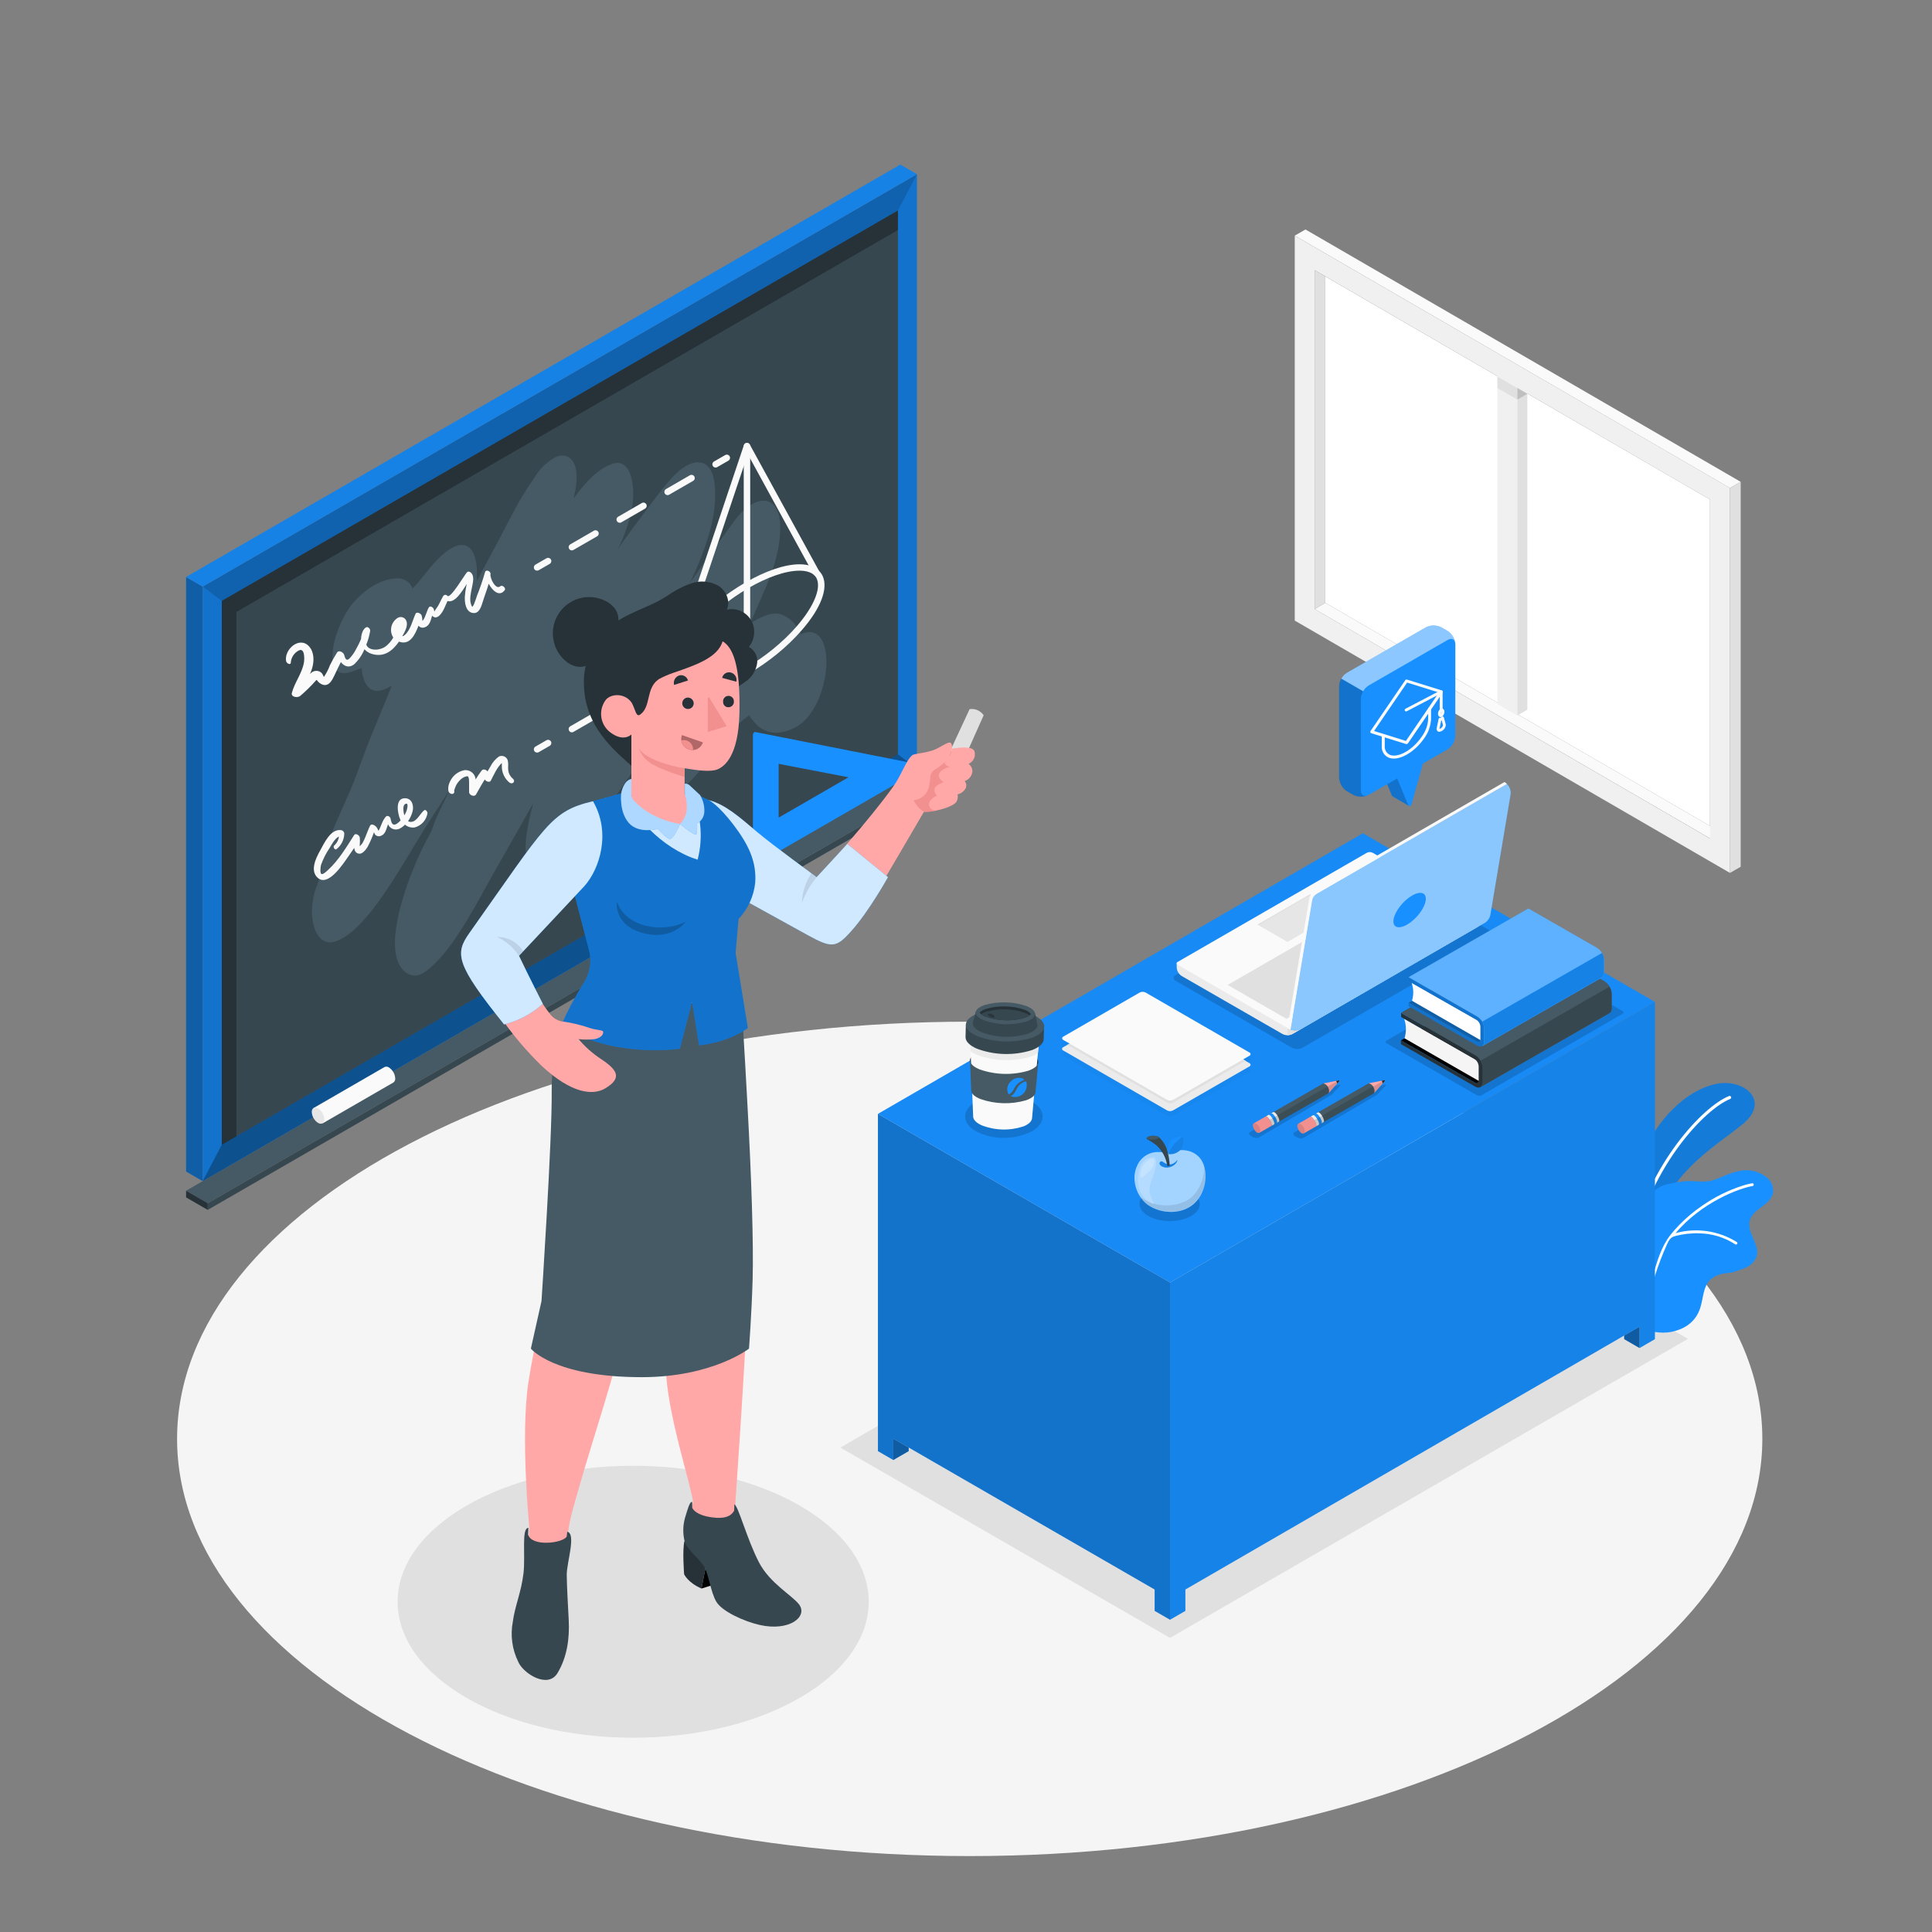 <svg width="250" height="250" viewBox="0 0 250 250" fill="none" xmlns="http://www.w3.org/2000/svg">
<rect x="0" y="0" width="250" height="250" fill="#808080" stroke="none"/>
<path d="M125.48 240.175C182.125 240.175 228.045 216.005 228.045 186.19C228.045 156.375 182.125 132.205 125.48 132.205C68.835 132.205 22.915 156.375 22.915 186.19C22.915 216.005 68.835 240.175 125.48 240.175Z" fill="#F5F5F5"/>
<path d="M151.4 211.94L108.745 187.315L175.77 148.62L218.425 173.245L151.4 211.94Z" fill="#E0E0E0"/>
<path d="M81.93 224.86C98.764 224.86 112.41 216.983 112.41 207.265C112.41 197.548 98.764 189.67 81.93 189.67C65.096 189.67 51.45 197.548 51.45 207.265C51.45 216.983 65.096 224.86 81.93 224.86Z" fill="#E0E0E0"/>
<path d="M210.305 160.89C210.305 160.89 210.05 154.845 212.28 149.78C214.51 144.715 218.12 141.2 221.855 140.305C225.59 139.41 229.2 142.415 225.525 145.445C221.85 148.475 215.025 152.035 213.125 161.5L210.305 160.89Z" fill="#1890FF"/>
<path opacity="0.15" d="M210.305 160.89C210.305 160.89 210.05 154.845 212.28 149.78C214.51 144.715 218.12 141.2 221.855 140.305C225.59 139.41 229.2 142.415 225.525 145.445C221.85 148.475 215.025 152.035 213.125 161.5L210.305 160.89Z" fill="black"/>
<path d="M211.175 161.175H211.135C211.082 161.161 211.037 161.127 211.008 161.081C210.979 161.034 210.969 160.979 210.98 160.925C213.435 150.465 220.395 143.165 223.735 141.825C223.785 141.805 223.842 141.806 223.891 141.828C223.941 141.849 223.98 141.89 224 141.94C224.02 141.99 224.019 142.047 223.997 142.096C223.976 142.146 223.935 142.185 223.885 142.205C220.615 143.515 213.795 150.705 211.385 161.02C211.372 161.065 211.344 161.105 211.306 161.133C211.268 161.161 211.222 161.176 211.175 161.175Z" fill="white"/>
<path d="M220.035 169.165C219.47 170.995 218.085 171.99 216.21 172.355C215.015 172.59 213.095 172.355 212.09 171.61C210.685 170.565 210.21 169.82 209.915 168.805C209.546 167.453 209.343 166.061 209.31 164.66C209.345 163.737 209.677 162.85 210.255 162.13C210.477 161.843 210.719 161.572 210.98 161.32C211.265 161.015 211.59 160.75 211.89 160.465C212.323 160.101 212.654 159.631 212.85 159.1C213.085 158.34 212.85 157.525 212.85 156.73C212.865 155.927 213.147 155.152 213.65 154.526C214.153 153.899 214.849 153.458 215.63 153.27C216.41 153.073 217.204 152.932 218.005 152.85C219.2 152.74 220.505 153.085 221.65 152.72C222.795 152.355 223.82 151.765 225.01 151.535C225.634 151.39 226.282 151.389 226.907 151.531C227.531 151.673 228.115 151.955 228.615 152.355C228.901 152.585 229.125 152.882 229.269 153.219C229.413 153.557 229.472 153.924 229.44 154.29C229.31 155.085 228.63 155.665 227.985 156.145C227.34 156.625 226.63 157.145 226.42 157.93C225.99 159.5 227.79 161.075 227.295 162.625C227.166 162.942 226.975 163.23 226.733 163.471C226.491 163.712 226.202 163.903 225.885 164.03C225.385 164.27 224.82 164.415 224.285 164.605C224.023 164.67 223.758 164.719 223.49 164.75C222.688 164.781 221.919 165.074 221.3 165.585C220.385 166.5 220.415 167.935 220.035 169.165Z" fill="#1890FF"/>
<path d="M216.135 159.825C216.497 159.367 216.883 158.928 217.29 158.51C218.187 157.589 219.174 156.76 220.235 156.035C221.873 154.89 223.675 154 225.58 153.395C225.955 153.276 226.338 153.183 226.725 153.115C226.772 153.108 226.82 153.12 226.858 153.148C226.897 153.176 226.923 153.218 226.93 153.265C226.934 153.288 226.934 153.312 226.929 153.335C226.924 153.357 226.914 153.379 226.901 153.398C226.887 153.417 226.87 153.433 226.85 153.446C226.83 153.458 226.808 153.466 226.785 153.47C225.125 153.745 220.26 155.505 216.82 159.565C218.149 159.201 219.539 159.116 220.903 159.314C222.267 159.513 223.575 159.992 224.745 160.72C224.783 160.748 224.809 160.79 224.816 160.837C224.824 160.884 224.813 160.931 224.785 160.97C224.767 160.994 224.743 161.013 224.716 161.026C224.689 161.039 224.66 161.045 224.63 161.045C224.594 161.045 224.558 161.033 224.53 161.01C223.145 160.108 221.533 159.617 219.88 159.595C218.825 159.557 217.77 159.677 216.75 159.95C216.155 160.105 215.945 160.49 215.705 161.025C215.09 162.386 214.559 163.784 214.115 165.21C213.895 165.925 213.695 166.645 213.52 167.37C213.435 167.71 213.35 168.045 213.27 168.37C213.149 168.734 213.067 169.109 213.025 169.49C212.88 170.21 212.745 170.935 212.625 171.66C212.625 171.705 212.625 171.755 212.6 171.8C212.6 171.837 212.593 171.874 212.577 171.908C212.561 171.941 212.539 171.971 212.51 171.995C212.465 172.014 212.416 172.014 212.371 171.996C212.326 171.979 212.29 171.944 212.27 171.9C212.245 171.805 212.245 171.705 212.27 171.61C212.618 169.389 213.156 167.203 213.88 165.075C214.425 163.26 214.945 161.36 216.135 159.825Z" fill="white"/>
<path d="M222.645 107.67L221.275 108.485L170.12 78.815L171.49 78L222.645 107.67Z" fill="#FAFAFA"/>
<path d="M171.49 78L221.275 106.875V64.635L171.49 35.765V78Z" fill="white"/>
<path d="M196.345 48.735V92.585L193.76 91.095V47.24L196.345 48.735Z" fill="#F0F0F0"/>
<path d="M197.635 47.985L196.345 48.735V92.585L197.635 91.835V47.985Z" fill="#E0E0E0"/>
<path d="M167.54 80.305L223.855 112.955V63.145L167.54 30.5V80.305ZM170.12 34.96L221.275 64.635V108.5L170.12 78.815V34.96Z" fill="#F0F0F0"/>
<path d="M170.12 78.815L171.49 78V35.765L170.12 34.96V78.815Z" fill="#E0E0E0"/>
<path d="M167.54 30.49L168.93 29.695L225.245 62.35L223.855 63.145L167.54 30.49Z" fill="#FAFAFA"/>
<path d="M225.245 62.35L223.855 63.145V112.955L225.245 112.16V62.35Z" fill="#E0E0E0"/>
<path d="M196.345 50.22L193.77 48.735V50.225L196.345 51.71V50.22Z" fill="#E0E0E0"/>
<path opacity="0.15" d="M196.345 51.71L197.635 50.965L196.345 50.22V51.71Z" fill="black"/>
<path d="M123.6 100.72L26.88 156.56V155.695L123.6 99.85V100.72Z" fill="#37474F"/>
<path d="M120.805 98.235L123.6 99.85L26.88 155.695L24.08 154.08L120.805 98.235Z" fill="#455A64"/>
<path d="M24.08 154.08L26.88 155.695V156.56L24.08 154.945V154.08Z" fill="#263238"/>
<path d="M118.655 99.48L26.23 152.84V75.9L118.655 22.54V99.48Z" fill="#1890FF"/>
<path opacity="0.2" d="M118.655 99.48L26.23 152.84V75.9L118.655 22.54V99.48Z" fill="black"/>
<path d="M28.7 148.125V77.765L116.19 27.25V97.61L28.7 148.125Z" fill="#37474F"/>
<path d="M116.19 27.25L30.585 76.675L28.7 77.765V80.285V148.125L30.585 147.035V79.19L116.19 29.77V27.25Z" fill="#263238"/>
<path opacity="0.3" d="M28.7 148.125L26.23 152.84L118.655 99.48L116.19 97.61L28.7 148.125Z" fill="black"/>
<path opacity="0.15" d="M116.19 27.25L118.655 22.54L26.23 75.9L28.7 77.765L116.19 27.25Z" fill="black"/>
<path d="M24.08 74.66L26.23 75.9V152.84L24.08 151.595V74.66Z" fill="#1890FF"/>
<path opacity="0.35" d="M24.08 74.66L26.23 75.9V152.84L24.08 151.595V74.66Z" fill="black"/>
<path d="M118.655 22.54L116.505 21.295L24.08 74.66L26.23 75.9L118.655 22.54Z" fill="#1890FF"/>
<path opacity="0.1" d="M118.655 22.54L116.505 21.295L24.08 74.66L26.23 75.9L118.655 22.54Z" fill="black"/>
<path d="M103.7 82.025C103.725 82.063 103.742 82.105 103.75 82.15L103.685 82.035C103.605 82.07 103.525 82.095 103.44 82.14C103.535 82.005 103.61 81.97 103.67 82.005C103.513 81.717 103.334 81.441 103.135 81.18C102.635 80.37 101.867 79.762 100.965 79.46C99.82 79.16 98.405 79.835 97.05 80.69C98.83 76.515 100.97 72.58 100.965 68.28C100.965 63.78 97.68 63.78 95.01 67.42C93.09 70.05 91.18 72.717 89.28 75.42C91.47 70.805 93.08 66.06 92.385 62.08C91.885 59.305 89.74 59.185 87.605 61.165C86.315 62.365 84.935 64.27 83.47 66.22C82.285 67.795 81.065 69.4 79.935 71.085C80.821 69.351 81.454 67.499 81.815 65.585C82.245 62.775 81.615 59.205 79.26 60.015C77.315 60.69 75.715 62.44 74.215 64.515C74.825 62.165 74.85 59.78 73.47 59.105C72.585 58.68 71.59 59.14 70.64 60.04L70.7 59.95C70.132 60.44 69.641 61.013 69.245 61.65C69.14 61.8 69.045 61.955 68.95 62.11C67.2 64.52 65.84 67.475 64.375 70.185C63.46 71.87 62.595 73.54 61.69 75.185C61.945 71.685 60.805 68.965 57.58 71.51C56.205 72.595 55.03 74.31 53.855 75.655C53.705 75.825 53.55 75.995 53.38 76.155C53.247 75.788 53.01 75.468 52.697 75.234C52.384 75.001 52.01 74.864 51.62 74.84C49.855 74.81 47.905 75.655 45.95 77.725C43.195 80.645 41.405 88.01 45.18 87.025C45.72 86.885 46.26 86.63 46.795 86.45C46.826 87.007 46.944 87.555 47.145 88.075C47.83 89.785 49.19 89.665 50.705 88.71C49.63 91.395 48.5 94 47.46 96.67C46.735 98.56 46.05 100.605 45.24 102.475C43.92 105.505 42.45 108.435 41.69 111.66C41.554 112.189 41.487 112.734 41.49 113.28C41.285 113.81 41.09 114.34 40.9 114.875C39.615 118.5 40.75 122.67 43.37 121.835C47.12 120.64 51.14 113.47 53.895 108.955C55.28 106.68 56.74 104.415 58.215 102.17L58.185 102.225C57.59 103.49 56.92 104.79 56.365 106.07C56.17 106.57 55.995 107.07 55.81 107.57C55.81 107.6 55.785 107.615 55.77 107.65C53.11 112.335 49.635 121.555 51.77 125C52.48 126.15 53.71 126.76 55.18 125.64C58.615 123.015 61.535 117.14 63.99 112.78C65.63 109.88 67.35 106.905 69.015 103.905C68.623 105.282 68.322 106.683 68.115 108.1C67.575 112.135 69.225 114.245 72.04 112.765C74.115 111.68 76.285 108.21 77.855 105.765C79.96 102.515 82.175 99.44 84.295 96.22C84.161 97.199 84.136 98.19 84.22 99.175C84.545 102.675 86.635 103.805 89.385 101.02C91.96 98.415 94.235 94.335 96.93 92.58C97.222 93.016 97.557 93.422 97.93 93.79C99.205 95.04 100.93 95.135 102.855 94.16C107.64 91.76 108.595 80 103.7 82.025Z" fill="#455A64"/>
<path d="M119.365 99L97.695 94.715C97.575 94.715 97.43 94.89 97.43 95.07V111.865C97.43 111.995 97.51 112.055 97.605 112L119.28 99.5C119.455 99.385 119.5 99.035 119.365 99ZM100.755 105.8V98.84L109.795 100.58L100.755 105.8Z" fill="#1890FF"/>
<path d="M51.14 139.535C51.125 139.254 51.044 138.98 50.903 138.736C50.763 138.491 50.566 138.284 50.33 138.13C50.248 138.07 50.151 138.034 50.05 138.024C49.949 138.015 49.847 138.032 49.755 138.075L40.58 143.375L41.73 145.375L50.905 140.075C50.99 140.015 51.056 139.933 51.098 139.838C51.139 139.743 51.154 139.638 51.14 139.535Z" fill="#FAFAFA"/>
<path d="M41.155 143.43C41.391 143.584 41.587 143.791 41.728 144.036C41.869 144.28 41.95 144.554 41.965 144.835C41.965 145.335 41.6 145.56 41.155 145.305C40.918 145.151 40.721 144.942 40.579 144.697C40.437 144.452 40.355 144.178 40.34 143.895C40.34 143.38 40.705 143.17 41.155 143.43Z" fill="#E6E6E6"/>
<path d="M89.86 89.545C87.96 89.545 87.185 88.715 86.86 88.02C86.11 86.385 87.085 83.83 89.535 81.02C93.35 76.61 99.59 73.02 103.445 73.02C105.34 73.02 106.12 73.85 106.445 74.52C107.195 76.155 106.215 78.715 103.77 81.52C99.955 85.955 93.715 89.545 89.86 89.545ZM103.455 73.845C99.81 73.845 93.855 77.305 90.175 81.55C88.02 84.05 87.04 86.39 87.63 87.675C88.02 88.525 89.055 88.705 89.86 88.705C93.5 88.705 99.46 85.25 103.135 81C105.295 78.5 106.27 76.165 105.685 74.88C105.295 74.025 104.255 73.845 103.455 73.845Z" fill="#FAFAFA"/>
<path d="M87.69 84.885C87.623 84.886 87.557 84.871 87.498 84.842C87.438 84.812 87.386 84.768 87.347 84.714C87.308 84.66 87.282 84.598 87.272 84.531C87.262 84.466 87.268 84.398 87.29 84.335L96.26 57.6C96.286 57.523 96.334 57.455 96.398 57.404C96.462 57.353 96.539 57.322 96.62 57.315C96.701 57.308 96.782 57.325 96.854 57.363C96.926 57.401 96.985 57.459 97.025 57.53L106 73.91C106.042 74.006 106.046 74.115 106.012 74.214C105.978 74.314 105.908 74.397 105.816 74.447C105.723 74.497 105.616 74.511 105.514 74.485C105.412 74.46 105.323 74.397 105.265 74.31L96.765 58.77L88.085 84.6C88.058 84.683 88.005 84.755 87.934 84.807C87.863 84.858 87.778 84.885 87.69 84.885Z" fill="#FAFAFA"/>
<path d="M96.655 81.695C96.6 81.695 96.546 81.684 96.495 81.663C96.444 81.642 96.398 81.611 96.36 81.572C96.321 81.533 96.291 81.486 96.27 81.435C96.25 81.384 96.239 81.33 96.24 81.275V57.73C96.24 57.675 96.251 57.621 96.272 57.57C96.293 57.519 96.324 57.473 96.363 57.435C96.402 57.396 96.449 57.366 96.5 57.345C96.551 57.325 96.605 57.314 96.66 57.315C96.77 57.315 96.876 57.359 96.954 57.437C97.031 57.514 97.075 57.62 97.075 57.73V81.275C97.075 81.386 97.031 81.493 96.952 81.572C96.873 81.651 96.766 81.695 96.655 81.695Z" fill="#FAFAFA"/>
<path d="M92.6 60.5C92.526 60.5 92.454 60.48 92.39 60.443C92.326 60.407 92.272 60.354 92.235 60.29C92.181 60.194 92.166 60.08 92.195 59.973C92.224 59.867 92.294 59.776 92.39 59.72L93.84 58.885C93.887 58.857 93.939 58.839 93.994 58.832C94.048 58.824 94.103 58.827 94.156 58.841C94.209 58.855 94.259 58.88 94.302 58.913C94.346 58.946 94.383 58.988 94.41 59.035C94.465 59.132 94.479 59.247 94.45 59.354C94.421 59.462 94.351 59.554 94.255 59.61L92.805 60.445C92.743 60.482 92.672 60.501 92.6 60.5Z" fill="#FAFAFA"/>
<path d="M74 71.22C73.927 71.221 73.855 71.201 73.791 71.164C73.728 71.127 73.676 71.074 73.64 71.01C73.612 70.963 73.594 70.911 73.587 70.856C73.579 70.802 73.582 70.747 73.596 70.694C73.61 70.641 73.635 70.591 73.668 70.548C73.701 70.504 73.743 70.468 73.79 70.44L76.89 68.65C76.985 68.608 77.092 68.603 77.191 68.635C77.289 68.668 77.372 68.736 77.424 68.826C77.475 68.916 77.492 69.022 77.47 69.123C77.448 69.225 77.389 69.314 77.305 69.375L74.21 71.16C74.147 71.199 74.074 71.22 74 71.22ZM80.195 67.645C80.121 67.645 80.049 67.625 79.985 67.588C79.921 67.552 79.867 67.499 79.83 67.435C79.776 67.339 79.761 67.225 79.79 67.118C79.819 67.011 79.889 66.921 79.985 66.865L83.08 65.075C83.175 65.028 83.285 65.02 83.387 65.051C83.488 65.082 83.574 65.15 83.628 65.242C83.681 65.334 83.697 65.443 83.674 65.546C83.65 65.65 83.588 65.74 83.5 65.8L80.4 67.59C80.343 67.622 80.28 67.641 80.215 67.645H80.195ZM86.385 64.07C86.312 64.07 86.24 64.051 86.176 64.014C86.113 63.977 86.061 63.924 86.025 63.86C85.997 63.813 85.979 63.761 85.972 63.706C85.964 63.652 85.967 63.597 85.981 63.544C85.995 63.491 86.019 63.441 86.053 63.398C86.086 63.354 86.128 63.318 86.175 63.29L89.27 61.5C89.318 61.472 89.371 61.454 89.426 61.447C89.481 61.44 89.536 61.444 89.59 61.458C89.643 61.472 89.693 61.497 89.737 61.531C89.781 61.565 89.817 61.607 89.845 61.655C89.899 61.751 89.914 61.865 89.885 61.972C89.856 62.079 89.786 62.17 89.69 62.225L86.615 64C86.552 64.04 86.48 64.064 86.405 64.07H86.385Z" fill="#FAFAFA"/>
<path d="M69.5 73.84C69.427 73.84 69.355 73.821 69.291 73.785C69.227 73.749 69.173 73.698 69.135 73.635C69.08 73.538 69.066 73.423 69.095 73.316C69.124 73.208 69.194 73.116 69.29 73.06L70.74 72.225C70.835 72.178 70.945 72.17 71.047 72.201C71.148 72.232 71.234 72.3 71.288 72.392C71.341 72.484 71.357 72.593 71.334 72.696C71.31 72.8 71.248 72.89 71.16 72.95L69.71 73.785C69.646 73.822 69.574 73.841 69.5 73.84Z" fill="#FAFAFA"/>
<path d="M92.6 84.04C92.526 84.04 92.454 84.02 92.39 83.983C92.326 83.947 92.272 83.894 92.235 83.83C92.181 83.734 92.166 83.62 92.195 83.513C92.224 83.406 92.294 83.316 92.39 83.26L93.84 82.425C93.887 82.397 93.939 82.378 93.994 82.37C94.048 82.362 94.104 82.365 94.157 82.379C94.21 82.393 94.26 82.418 94.303 82.451C94.347 82.485 94.383 82.527 94.41 82.575C94.465 82.672 94.479 82.787 94.45 82.894C94.421 83.002 94.351 83.094 94.255 83.15L92.805 83.985C92.743 84.022 92.672 84.041 92.6 84.04Z" fill="#FAFAFA"/>
<path d="M74 94.765C73.927 94.765 73.855 94.746 73.791 94.709C73.728 94.672 73.676 94.619 73.64 94.555C73.612 94.508 73.594 94.456 73.587 94.401C73.579 94.347 73.582 94.292 73.596 94.239C73.61 94.186 73.635 94.136 73.668 94.093C73.701 94.049 73.743 94.012 73.79 93.985L76.89 92.195C76.985 92.153 77.092 92.148 77.191 92.18C77.289 92.213 77.372 92.281 77.424 92.371C77.475 92.461 77.492 92.567 77.47 92.668C77.448 92.77 77.389 92.859 77.305 92.92L74.21 94.705C74.147 94.744 74.074 94.765 74 94.765ZM80.195 91.19C80.121 91.19 80.049 91.17 79.985 91.133C79.921 91.097 79.867 91.044 79.83 90.98C79.776 90.884 79.761 90.77 79.79 90.663C79.819 90.556 79.889 90.466 79.985 90.41L83.08 88.62C83.175 88.573 83.285 88.565 83.387 88.596C83.488 88.627 83.574 88.695 83.628 88.787C83.681 88.879 83.697 88.988 83.674 89.091C83.65 89.195 83.588 89.285 83.5 89.345L80.4 91.135C80.343 91.167 80.28 91.186 80.215 91.19H80.195ZM86.385 87.615C86.312 87.615 86.24 87.596 86.176 87.559C86.113 87.522 86.061 87.469 86.025 87.405C85.997 87.358 85.979 87.306 85.972 87.251C85.964 87.197 85.967 87.142 85.981 87.089C85.995 87.036 86.019 86.986 86.053 86.942C86.086 86.899 86.128 86.862 86.175 86.835L89.27 85.045C89.318 85.017 89.371 84.999 89.426 84.992C89.481 84.985 89.536 84.989 89.59 85.003C89.643 85.017 89.693 85.042 89.737 85.076C89.781 85.11 89.817 85.152 89.845 85.2C89.899 85.296 89.914 85.41 89.885 85.517C89.856 85.624 89.786 85.715 89.69 85.77L86.595 87.56C86.537 87.592 86.472 87.611 86.405 87.615H86.385Z" fill="#FAFAFA"/>
<path d="M69.5 97.385C69.426 97.385 69.354 97.365 69.29 97.328C69.226 97.292 69.172 97.239 69.135 97.175C69.081 97.079 69.066 96.965 69.095 96.858C69.124 96.751 69.194 96.66 69.29 96.605L70.74 95.77C70.835 95.724 70.945 95.715 71.047 95.746C71.148 95.777 71.234 95.845 71.288 95.937C71.341 96.029 71.357 96.138 71.334 96.241C71.31 96.345 71.248 96.435 71.16 96.495L69.71 97.33C69.646 97.367 69.574 97.386 69.5 97.385Z" fill="#FAFAFA"/>
<path d="M64.74 75.86C64.15 76.39 63.38 74.805 63.47 74.305C63.54 73.93 62.865 73.605 62.76 74.055C62.464 75.089 62.115 76.107 61.715 77.105C61.61 77.41 61.525 77.715 61.4 78.015C61.356 78.171 61.283 78.317 61.185 78.445C61.108 78.485 61.098 78.525 61.155 78.565C61.067 78.49 61.005 78.388 60.98 78.275C60.695 77.595 60.95 76.645 61.085 75.94C61.19 75.395 61.395 74.655 61.01 74.17C60.88 74.005 60.6 73.875 60.425 74.055C60.125 74.36 58.3 77.505 57.895 77.105C57.864 77.064 57.824 77.03 57.778 77.007C57.732 76.984 57.682 76.972 57.63 76.972C57.578 76.972 57.528 76.984 57.482 77.007C57.436 77.03 57.396 77.064 57.365 77.105C57.11 77.53 56.92 77.995 56.67 78.43C56.545 78.645 56.34 78.87 56.24 79.09C56.24 79.09 56.24 79.09 56.205 79.12C56.177 79.04 56.157 78.958 56.145 78.875C56.095 78.61 55.645 78.295 55.48 78.62C55.195 79.12 55.1 79.72 54.79 80.195C54.751 80.251 54.705 80.303 54.655 80.35C54.655 80.35 54.655 80.315 54.655 80.3C54.656 80.078 54.624 79.858 54.56 79.645C54.49 79.39 53.915 79.095 53.765 79.435C53.365 80.32 53.135 81.495 52.385 82.165C52.29 82.251 52.175 82.311 52.05 82.34C52.35 81.8 52.845 80.995 52.58 80.34C52.537 80.228 52.468 80.128 52.38 80.047C52.291 79.966 52.185 79.906 52.07 79.874C51.954 79.841 51.833 79.835 51.715 79.857C51.597 79.879 51.486 79.928 51.39 80C50.999 80.271 50.728 80.683 50.635 81.149C50.542 81.615 50.633 82.1 50.89 82.5C50.637 82.948 50.297 83.341 49.89 83.655C49.29 84.08 48.275 84.26 47.645 83.78C47.532 83.681 47.447 83.553 47.4 83.41C47.636 82.838 47.804 82.241 47.9 81.63C47.94 81.395 47.615 81.04 47.37 81.175C46.905 81.435 46.74 82.175 46.71 82.71C46.517 83.172 46.294 83.621 46.045 84.055C45.824 84.49 45.538 84.888 45.195 85.235C44.76 85.615 44.655 85.115 44.525 84.71C44.43 84.42 43.855 84.07 43.62 84.43C43.275 84.968 42.963 85.525 42.685 86.1C42.489 86.63 42.229 87.134 41.91 87.6C41.83 87.475 41.77 87.285 41.72 87.215C41.624 87.074 41.491 86.961 41.335 86.89C41.162 86.815 40.97 86.791 40.784 86.82C40.597 86.849 40.422 86.931 40.28 87.055C40.22 87.105 40.165 87.16 40.11 87.215C40.208 86.998 40.293 86.776 40.365 86.55C40.66 85.625 40.69 84.41 39.99 83.64C38.745 82.275 36.755 84.04 37.02 85.54C37.075 85.845 37.64 86.155 37.635 85.685C37.666 85.372 37.773 85.072 37.947 84.81C38.122 84.548 38.358 84.334 38.635 84.185C39.43 83.76 39.41 85.185 39.335 85.685C39.115 87.095 38.14 88.27 37.77 89.645C37.61 90.23 38.535 90.325 38.845 90.055C39.557 89.45 40.226 88.795 40.845 88.095L40.95 87.98L41 88C41.18 88.279 41.447 88.49 41.76 88.6C42.565 88.845 42.975 88.025 43.26 87.425C43.545 86.825 43.805 86.255 44.105 85.68C44.54 86.21 45.15 86.5 45.85 85.94C46.416 85.397 46.862 84.741 47.16 84.015C47.422 84.302 47.758 84.511 48.13 84.62C49.715 85.095 50.805 84.205 51.63 83.025C51.701 83.056 51.775 83.079 51.85 83.095C53.1 83.395 53.725 82.095 54.155 80.96C54.244 81.08 54.371 81.166 54.516 81.204C54.66 81.242 54.813 81.23 54.95 81.17C55.58 80.995 55.74 80.29 55.915 79.67C56.15 79.925 56.46 80.005 56.84 79.67C57.37 79.17 57.6 78.42 57.91 77.77C58.83 78.075 59.73 76.63 60.41 75.555C60.375 75.68 60.345 75.79 60.335 75.855C60.25 76.278 60.19 76.705 60.155 77.135C60.1 77.915 60.24 79.265 61.28 79.33C62.04 79.38 62.31 78.395 62.48 77.83C62.72 77.05 63.02 76.3 63.24 75.53C63.74 76.48 64.64 77.28 65.32 76.355C65.5 76.095 65 75.64 64.74 75.86Z" fill="#FAFAFA"/>
<path d="M54.89 104.85C54.36 105.265 53.965 106.29 53.225 106.35C53.079 106.364 52.932 106.332 52.805 106.26C53.065 105.878 53.261 105.455 53.385 105.01C53.59 104.23 53.29 103.225 52.3 103.295C51.095 103.385 51.47 105.295 51.77 106C51.77 106.05 51.82 106.1 51.845 106.15L51.74 106.26C51.575 106.425 51.275 106.72 51.01 106.705C50.665 106.705 50.6 106.205 50.54 105.93C50.48 105.655 50.135 105.47 49.945 105.66C49.485 106.13 49.33 106.895 49.01 107.46H48.945C48.91 107.361 48.865 107.265 48.81 107.175C48.697 106.96 48.505 106.797 48.275 106.72C48.209 106.688 48.134 106.682 48.064 106.702C47.994 106.722 47.934 106.768 47.895 106.83C47.65 107.33 47.475 107.83 47.27 108.33C47.165 108.59 47.045 108.844 46.91 109.09C46.803 109.24 46.685 109.38 46.555 109.51C46.55 109.432 46.55 109.353 46.555 109.275C46.583 108.969 46.583 108.661 46.555 108.355C46.52 108.105 46.02 107.755 45.83 108.05C44.83 109.615 43.83 111.3 42.475 112.55C42.315 112.695 41.87 113.145 41.62 113.105C41.37 113.065 41.48 112.155 41.555 111.895C41.822 111.132 42.188 110.407 42.645 109.74C42.945 109.24 43.3 108.525 43.855 108.24C43.805 108.695 43.585 109.114 43.24 109.415C43.055 109.585 43.32 110.055 43.55 109.875C43.859 109.631 44.109 109.322 44.282 108.969C44.455 108.616 44.546 108.228 44.55 107.835C44.535 107.734 44.49 107.641 44.42 107.567C44.35 107.492 44.26 107.441 44.16 107.42C42.765 107.225 41.965 109.1 41.405 110.095C40.845 111.09 40.095 112.7 41.12 113.595C42.485 114.795 44.415 111.745 45.025 110.895C45.3 110.51 45.575 110.115 45.835 109.72C45.885 110.11 46.045 110.425 46.48 110.47C46.915 110.515 47.365 109.93 47.58 109.565C47.897 108.959 48.17 108.331 48.395 107.685C48.429 107.805 48.483 107.918 48.555 108.02C48.647 108.113 48.765 108.176 48.893 108.202C49.021 108.228 49.154 108.215 49.275 108.165C49.915 107.935 49.98 107.24 50.21 106.665C50.27 106.805 50.358 106.932 50.469 107.036C50.58 107.141 50.712 107.221 50.856 107.273C50.999 107.324 51.152 107.345 51.304 107.334C51.457 107.323 51.605 107.281 51.74 107.21C51.988 107.081 52.212 106.912 52.405 106.71C52.578 106.856 52.779 106.963 52.996 107.025C53.214 107.087 53.441 107.102 53.665 107.07C54.097 106.954 54.484 106.712 54.779 106.376C55.073 106.039 55.261 105.623 55.32 105.18C55.31 105.085 55.095 104.685 54.89 104.85ZM52.27 105.305C52.205 105.005 52.08 104.265 52.41 104.055C52.74 103.845 52.75 104.17 52.73 104.38C52.683 104.782 52.543 105.167 52.32 105.505C52.3 105.44 52.285 105.37 52.27 105.305Z" fill="#FAFAFA"/>
<path d="M66.335 100.74C66.022 100.468 65.819 100.091 65.765 99.68C65.72 99.31 65.795 98.935 65.735 98.565C65.724 98.432 65.681 98.303 65.609 98.19C65.537 98.077 65.439 97.984 65.323 97.918C65.206 97.851 65.075 97.815 64.942 97.811C64.808 97.807 64.675 97.836 64.555 97.895C64.096 98.226 63.723 98.664 63.47 99.17C63.335 99.385 63.21 99.605 63.085 99.82C62.91 99.585 62.515 99.455 62.315 99.72C62.036 100.093 61.775 100.481 61.535 100.88C61.535 100.83 61.535 100.78 61.535 100.73C61.474 100.406 61.294 100.115 61.031 99.917C60.767 99.718 60.439 99.624 60.11 99.655C59.696 99.732 59.308 99.909 58.978 100.17C58.649 100.431 58.389 100.77 58.22 101.155C58.047 101.491 57.974 101.869 58.01 102.245C58.012 102.352 58.048 102.455 58.113 102.539C58.178 102.624 58.268 102.685 58.37 102.715C58.422 102.736 58.478 102.744 58.533 102.737C58.588 102.73 58.641 102.709 58.685 102.675C58.73 102.635 58.85 102.455 58.78 102.39C58.71 102.325 58.975 101.7 59.025 101.605C59.168 101.348 59.349 101.114 59.56 100.91C59.728 100.744 59.927 100.611 60.145 100.52C60.263 100.479 60.386 100.453 60.51 100.44C60.72 100.555 60.695 101.12 60.7 101.32C60.7 101.715 60.7 102.105 60.7 102.5C60.7 102.895 61.385 103.175 61.6 102.8C61.975 102.145 62.335 101.48 62.74 100.845V100.875C62.86 101.095 63.35 101.32 63.51 101.015C63.91 100.26 64.295 99.32 64.94 98.73C64.94 98.975 64.94 99.275 64.94 99.32C64.958 99.69 65.053 100.052 65.218 100.383C65.383 100.715 65.615 101.008 65.9 101.245C66.335 101.595 66.775 101.08 66.335 100.74Z" fill="#FAFAFA"/>
<path d="M151.4 165.955L113.605 144.135L176.355 107.825L214.145 129.645L151.4 165.955Z" fill="#1890FF"/>
<g opacity="0.2">
<path opacity="0.2" d="M151.4 165.955L113.605 144.135L176.355 107.825L214.145 129.645L151.4 165.955Z" fill="black"/>
</g>
<path d="M113.605 144.135V187.775L115.595 188.925V186.16L149.41 205.68V208.445L151.4 209.595V165.955L113.605 144.135Z" fill="#1890FF"/>
<g opacity="0.45">
<path opacity="0.45" d="M113.605 144.135V187.775L115.595 188.925V186.16L149.41 205.68V208.445L151.4 209.595V165.955L113.605 144.135Z" fill="black"/>
</g>
<path d="M115.595 188.925L117.585 187.775V187.31L115.595 186.16V188.925Z" fill="#1890FF"/>
<g opacity="0.6">
<path opacity="0.6" d="M115.595 188.925L117.585 187.775V187.31L115.595 186.16V188.925Z" fill="black"/>
</g>
<path d="M151.4 209.595L153.39 208.445V205.68L212.16 171.665V174.435L214.145 173.285V129.645L151.4 165.955V209.595Z" fill="#1890FF"/>
<g opacity="0.3">
<path opacity="0.3" d="M151.4 209.595L153.39 208.445V205.68L212.16 171.665V174.435L214.145 173.285V129.645L151.4 165.955V209.595Z" fill="black"/>
</g>
<path d="M212.16 174.435L210.17 173.285V172.815L212.16 171.665V174.435Z" fill="#1890FF"/>
<g opacity="0.6">
<path opacity="0.6" d="M212.16 174.435L210.17 173.285V172.815L212.16 171.665V174.435Z" fill="black"/>
</g>
<g opacity="0.15">
<path opacity="0.15" d="M137.595 135.245L151.025 143C151.142 143.059 151.271 143.09 151.402 143.09C151.534 143.09 151.663 143.059 151.78 143L161.665 137.295C161.712 137.281 161.753 137.251 161.783 137.212C161.812 137.172 161.828 137.124 161.828 137.075C161.828 137.026 161.812 136.978 161.783 136.938C161.753 136.898 161.712 136.869 161.665 136.855L148.235 129.1C148.118 129.041 147.989 129.01 147.857 129.01C147.726 129.01 147.597 129.041 147.48 129.1L137.595 134.81C137.55 134.826 137.51 134.855 137.483 134.894C137.455 134.933 137.44 134.98 137.44 135.027C137.44 135.075 137.455 135.122 137.483 135.161C137.51 135.2 137.55 135.229 137.595 135.245Z" fill="black"/>
</g>
<g opacity="0.15">
<path opacity="0.15" d="M137.595 136.63L151.025 144.385C151.142 144.444 151.271 144.475 151.402 144.475C151.534 144.475 151.663 144.444 151.78 144.385L161.665 138.68C161.712 138.666 161.753 138.636 161.783 138.597C161.812 138.557 161.828 138.509 161.828 138.46C161.828 138.411 161.812 138.363 161.783 138.323C161.753 138.283 161.712 138.254 161.665 138.24L148.235 130.5C148.119 130.438 147.989 130.406 147.857 130.406C147.726 130.406 147.596 130.438 147.48 130.5L137.595 136.205C137.553 136.222 137.517 136.252 137.492 136.29C137.466 136.327 137.453 136.372 137.453 136.417C137.453 136.463 137.466 136.507 137.492 136.545C137.517 136.583 137.553 136.612 137.595 136.63Z" fill="black"/>
</g>
<path d="M137.595 135.94L151.025 143.69C151.141 143.752 151.271 143.784 151.402 143.784C151.534 143.784 151.664 143.752 151.78 143.69L161.665 138C161.71 137.984 161.75 137.955 161.777 137.916C161.805 137.877 161.82 137.83 161.82 137.782C161.82 137.735 161.805 137.688 161.777 137.649C161.75 137.61 161.71 137.581 161.665 137.565L148.235 129.81C148.118 129.751 147.989 129.72 147.857 129.72C147.726 129.72 147.597 129.751 147.48 129.81L137.595 135.5C137.548 135.514 137.507 135.543 137.477 135.583C137.448 135.623 137.432 135.671 137.432 135.72C137.432 135.769 137.448 135.817 137.477 135.857C137.507 135.896 137.548 135.926 137.595 135.94Z" fill="#EBEBEB"/>
<path d="M147.5 129.795L138.115 135.215L151.045 142.68C151.162 142.739 151.291 142.77 151.422 142.77C151.554 142.77 151.683 142.739 151.8 142.68L161.19 137.26L148.255 129.795C148.138 129.736 148.009 129.705 147.877 129.705C147.746 129.705 147.617 129.736 147.5 129.795Z" fill="#E0E0E0"/>
<path d="M137.596 134.575L151.026 142.325C151.143 142.384 151.272 142.415 151.403 142.415C151.534 142.415 151.664 142.384 151.781 142.325L161.666 136.62C161.711 136.604 161.75 136.575 161.778 136.536C161.806 136.497 161.821 136.45 161.821 136.402C161.821 136.355 161.806 136.308 161.778 136.269C161.75 136.23 161.711 136.201 161.666 136.185L148.236 128.43C148.119 128.371 147.989 128.34 147.858 128.34C147.727 128.34 147.598 128.371 147.481 128.43L137.596 134.135C137.386 134.255 137.386 134.45 137.596 134.575Z" fill="#FAFAFA"/>
<path opacity="0.15" d="M161.72 146.5C161.29 146.72 162.37 147.5 162.905 147.185L172.28 141.685L173.405 140.5C173.417 140.488 173.425 140.473 173.427 140.456C173.429 140.439 173.425 140.422 173.417 140.408C173.408 140.394 173.395 140.382 173.379 140.376C173.363 140.371 173.346 140.37 173.33 140.375L171.16 141.04L161.72 146.5Z" fill="black"/>
<path d="M171.245 140.19L173.245 139.8C173.257 139.798 173.27 139.799 173.282 139.805C173.293 139.81 173.303 139.819 173.309 139.83C173.315 139.841 173.317 139.854 173.316 139.866C173.314 139.879 173.309 139.891 173.3 139.9L171.945 141.435L171.245 140.19Z" fill="#FFA8A7"/>
<path d="M173.3 139.9C173.309 139.891 173.314 139.879 173.316 139.866C173.317 139.854 173.315 139.841 173.309 139.83C173.303 139.819 173.293 139.81 173.282 139.805C173.27 139.799 173.257 139.798 173.245 139.8L172.855 139.875C172.908 139.909 172.951 139.957 172.979 140.013C173.007 140.069 173.02 140.132 173.015 140.195V140.23L173.3 139.9Z" fill="#263238"/>
<path d="M164.5 145.705L164.66 145.61L164.86 145.5L171.945 141.435C172.012 141.214 171.992 140.977 171.89 140.77C171.838 140.628 171.752 140.501 171.639 140.4C171.527 140.299 171.392 140.227 171.245 140.19L164.165 144.25L163.785 144.47C164.04 144.34 164.75 145.575 164.5 145.705Z" fill="#455A64"/>
<path d="M165.12 145.35L165.485 145.14C165.595 145.085 165.53 144.82 165.405 144.545C165.24 144.18 164.905 143.83 164.77 143.905L164.5 144.06L164.405 144.115C164.55 144.04 164.875 144.39 165.04 144.755C165.165 145.02 165.225 145.255 165.135 145.345L165.12 145.35Z" fill="#EBEBEB"/>
<path d="M165.21 145.295C165.465 145.165 164.745 143.93 164.495 144.065L164.13 144.27C164.38 144.14 165.095 145.375 164.845 145.505L165.21 145.295Z" fill="#1890FF"/>
<path d="M164.5 145.705L164.86 145.5C165.105 145.37 164.425 144.175 164.165 144.25L163.8 144.46C164.04 144.34 164.75 145.575 164.5 145.705Z" fill="#EBEBEB"/>
<path opacity="0.15" d="M173.31 139.83L173.24 139.8L171.795 140.59L164.295 144.89C164.295 144.89 164.27 144.89 164.26 144.89C164.475 145.225 164.635 145.64 164.495 145.715L164.655 145.62L164.855 145.51L171.94 141.445L173.295 139.91C173.307 139.901 173.315 139.888 173.318 139.873C173.321 139.858 173.318 139.843 173.31 139.83Z" fill="black"/>
<path d="M162.97 146.58L164.5 145.705C164.605 145.65 164.545 145.385 164.425 145.115C164.255 144.75 163.925 144.395 163.785 144.47L162.25 145.35C161.945 145.525 162.225 146.185 162.565 146.485C162.615 146.54 162.68 146.579 162.753 146.596C162.825 146.613 162.901 146.607 162.97 146.58Z" fill="#F28F8F"/>
<path opacity="0.1" d="M163.06 146.105C163.02 145.94 162.943 145.786 162.835 145.655C162.726 145.525 162.59 145.42 162.435 145.35C162.397 145.336 162.356 145.331 162.316 145.337C162.276 145.342 162.238 145.357 162.205 145.38C161.975 145.595 162.245 146.205 162.565 146.485C162.615 146.537 162.678 146.575 162.748 146.592C162.818 146.61 162.891 146.608 162.96 146.585C163.075 146.5 163.12 146.34 163.06 146.105Z" fill="black"/>
<path opacity="0.15" d="M167.45 146.55C167.015 146.775 168.11 147.55 168.655 147.25L178.155 141.68L179.3 140.475C179.314 140.463 179.322 140.447 179.325 140.429C179.328 140.411 179.324 140.393 179.314 140.378C179.304 140.363 179.289 140.352 179.272 140.346C179.255 140.341 179.236 140.343 179.22 140.35L177.02 141.02L167.45 146.55Z" fill="black"/>
<path d="M177.115 140.175L179.145 139.775C179.158 139.774 179.17 139.777 179.181 139.783C179.192 139.789 179.201 139.799 179.206 139.81C179.212 139.821 179.215 139.833 179.214 139.846C179.212 139.858 179.208 139.87 179.2 139.88L177.83 141.435L177.115 140.175Z" fill="#FFA8A7"/>
<path d="M179.2 139.88C179.208 139.87 179.212 139.858 179.214 139.846C179.215 139.833 179.212 139.821 179.206 139.81C179.201 139.799 179.192 139.789 179.181 139.783C179.17 139.777 179.158 139.774 179.145 139.775L178.75 139.855C178.803 139.889 178.847 139.936 178.875 139.993C178.903 140.049 178.915 140.112 178.91 140.175V140.215L179.2 139.88Z" fill="#263238"/>
<path d="M170.27 145.77L170.435 145.675L170.635 145.56L177.83 141.435C177.895 141.212 177.874 140.973 177.77 140.765C177.717 140.621 177.63 140.492 177.516 140.389C177.401 140.286 177.264 140.213 177.115 140.175L169.93 144.295L169.55 144.515C169.805 144.385 170.525 145.64 170.27 145.77Z" fill="#455A64"/>
<path d="M170.905 145.41L171.275 145.195C171.38 145.14 171.32 144.87 171.19 144.595C171.025 144.225 170.69 143.865 170.545 143.945L170.27 144.1L170.175 144.16C170.32 144.08 170.675 144.44 170.825 144.805C170.945 145.075 171.005 145.33 170.915 145.405L170.905 145.41Z" fill="#EBEBEB"/>
<path d="M171 145.355C171.255 145.22 170.525 143.97 170.27 144.105L169.9 144.315C170.155 144.18 170.9 145.435 170.63 145.57L171 145.355Z" fill="#1890FF"/>
<path d="M170.27 145.77L170.635 145.56C170.885 145.43 170.195 144.215 169.93 144.295L169.565 144.51C169.805 144.385 170.525 145.64 170.27 145.77Z" fill="#EBEBEB"/>
<path opacity="0.15" d="M179.21 139.81L179.145 139.775L177.675 140.58L170.07 144.945C170.07 144.92 170.045 144.92 170.035 144.945C170.25 145.28 170.415 145.705 170.27 145.78L170.435 145.685L170.635 145.57L177.83 141.445L179.2 139.89C179.211 139.88 179.219 139.867 179.22 139.852C179.222 139.837 179.219 139.822 179.21 139.81Z" fill="black"/>
<path d="M168.715 146.66L170.27 145.77C170.38 145.715 170.32 145.45 170.195 145.17C170.025 144.8 169.695 144.44 169.55 144.515L168 145.41C167.69 145.585 167.975 146.26 168.32 146.56C168.368 146.615 168.432 146.653 168.502 146.671C168.573 146.689 168.647 146.685 168.715 146.66Z" fill="#F28F8F"/>
<path opacity="0.1" d="M168.81 146.175C168.77 146.007 168.692 145.851 168.582 145.719C168.472 145.586 168.332 145.48 168.175 145.41C168.137 145.396 168.096 145.392 168.056 145.397C168.016 145.402 167.978 145.417 167.945 145.44C167.71 145.66 167.98 146.275 168.31 146.56C168.359 146.615 168.424 146.653 168.495 146.671C168.566 146.689 168.641 146.685 168.71 146.66C168.825 146.595 168.87 146.415 168.81 146.175Z" fill="black"/>
<path opacity="0.15" d="M148.205 157.09C149.475 158.09 151.92 158.3 153.655 157.59C155.39 156.88 155.765 155.5 154.5 154.5C153.235 153.5 150.78 153.29 149.05 154C147.32 154.71 146.93 156.105 148.205 157.09Z" fill="black"/>
<path d="M149.92 149.07C149.337 149.051 148.761 149.207 148.268 149.519C147.775 149.832 147.387 150.285 147.155 150.82C146.26 152.66 147.155 154.94 148.525 155.905C150.245 157.115 152.94 157.19 154.525 155.74C156.28 154.14 156.41 151.11 155.21 149.78C154.01 148.45 152.17 148.83 151.685 149.035C150.97 149.34 150.5 149.04 149.92 149.07Z" fill="#1890FF"/>
<path opacity="0.6" d="M149.92 149.07C149.337 149.051 148.761 149.207 148.268 149.519C147.775 149.832 147.387 150.285 147.155 150.82C146.26 152.66 147.155 154.94 148.525 155.905C150.245 157.115 152.94 157.19 154.525 155.74C156.28 154.14 156.41 151.11 155.21 149.78C154.01 148.45 152.17 148.83 151.685 149.035C150.97 149.34 150.5 149.04 149.92 149.07Z" fill="white"/>
<path opacity="0.1" d="M153.535 155.37C152.585 155.844 151.523 156.048 150.465 155.959C149.407 155.871 148.394 155.494 147.535 154.87C147.795 155.26 148.124 155.598 148.505 155.87C150.225 157.08 152.92 157.155 154.505 155.705C155.12 155.099 155.566 154.343 155.797 153.511C156.027 152.679 156.036 151.801 155.82 150.965C155.92 151.42 155.595 154.245 153.535 155.37Z" fill="black"/>
<path opacity="0.2" d="M149.165 149.715C148.85 149.739 148.547 149.844 148.284 150.019C148.021 150.194 147.808 150.434 147.665 150.715C147.264 151.558 147.138 152.506 147.305 153.425C147.58 155.06 149.16 155.925 149.305 155.78C149.45 155.635 148.305 154.57 148.94 152.945C149.575 151.32 149.93 149.78 149.165 149.715Z" fill="white"/>
<path opacity="0.2" d="M148.805 150C148.524 150.154 148.277 150.361 148.077 150.611C147.877 150.861 147.729 151.148 147.64 151.455C147.495 151.995 147.565 152.36 147.64 152.42C147.715 152.48 148.735 151.595 149.05 151.17C149.5 150.55 149.575 149.72 148.805 150Z" fill="white"/>
<path d="M150.67 150.47C150.415 150.27 150.17 150.165 150.05 150.47C149.93 150.775 150.6 151.25 151.35 151.035C152.1 150.82 152.35 150.325 152.35 150.08C152.158 150.38 151.856 150.593 151.51 150.675C151.215 150.709 150.917 150.636 150.67 150.47Z" fill="#1890FF"/>
<path opacity="0.1" d="M150.67 150.47C150.415 150.27 150.17 150.165 150.05 150.47C149.93 150.775 150.6 151.25 151.35 151.035C152.1 150.82 152.35 150.325 152.35 150.08C152.158 150.38 151.856 150.593 151.51 150.675C151.215 150.709 150.917 150.636 150.67 150.47Z" fill="black"/>
<path d="M151.35 150.84C151.338 150.145 151.224 149.456 151.01 148.795C150.803 148.139 150.423 147.552 149.91 147.095C149.648 146.996 149.369 146.954 149.09 146.97C148.71 146.97 148.25 147.235 148.375 147.38C148.854 147.628 149.307 147.925 149.725 148.265C150.439 148.952 150.902 149.859 151.04 150.84C151.086 150.869 151.14 150.885 151.195 150.885C151.25 150.885 151.304 150.869 151.35 150.84Z" fill="#37474F"/>
<path d="M149.885 147.085C149.872 147.081 149.858 147.081 149.845 147.085C149.602 147.01 149.349 146.978 149.095 146.99C148.833 146.992 148.582 147.092 148.39 147.27C148.39 147.325 148.45 147.4 148.795 147.45C149.131 147.496 149.474 147.464 149.795 147.355C149.945 147.28 150 147.145 149.885 147.085Z" fill="#455A64"/>
<path opacity="0.1" d="M150.85 149.635C150.472 148.805 149.818 148.132 149 147.73C149.261 147.88 149.504 148.06 149.725 148.265C150.439 148.952 150.902 149.859 151.04 150.84C151.086 150.869 151.14 150.885 151.195 150.885C151.25 150.885 151.304 150.869 151.35 150.84C151.35 150.84 151.35 150.58 151.31 150.2C151.29 150.555 151.125 150.43 150.85 149.635Z" fill="black"/>
<path d="M151.165 149.335C151.477 149.382 151.796 149.347 152.09 149.232C152.384 149.117 152.643 148.926 152.84 148.68C152.991 148.445 153.086 148.179 153.119 147.902C153.151 147.624 153.119 147.343 153.025 147.08C152.76 147.035 152.488 147.053 152.231 147.134C151.975 147.215 151.741 147.356 151.55 147.545C151.348 147.791 151.208 148.082 151.141 148.393C151.074 148.705 151.082 149.028 151.165 149.335Z" fill="#1890FF"/>
<path opacity="0.1" d="M151.165 149.335C151.477 149.382 151.796 149.347 152.09 149.232C152.384 149.117 152.643 148.926 152.84 148.68C152.991 148.445 153.086 148.179 153.119 147.902C153.151 147.624 153.119 147.343 153.025 147.08C152.76 147.035 152.488 147.053 152.231 147.134C151.975 147.215 151.741 147.356 151.55 147.545C151.348 147.791 151.208 148.082 151.141 148.393C151.074 148.705 151.082 149.028 151.165 149.335Z" fill="black"/>
<path d="M153.025 147.08C152.76 147.035 152.488 147.053 152.231 147.134C151.975 147.215 151.741 147.356 151.55 147.545C151.348 147.791 151.208 148.082 151.141 148.393C151.074 148.705 151.082 149.028 151.165 149.335C151.547 148.415 152.194 147.63 153.025 147.08Z" fill="#1890FF"/>
<path opacity="0.15" d="M193.18 120.625C189.965 118.77 177.43 111.565 177.43 111.565L152.14 126.155C151.77 126.37 151.77 126.715 152.14 126.925L167.19 135.585C167.398 135.689 167.627 135.743 167.86 135.743C168.093 135.743 168.322 135.689 168.53 135.585L193.18 121.4C193.545 121.185 193.55 120.84 193.18 120.625Z" fill="black"/>
<path d="M152.265 124.635V125.135C152.266 125.374 152.329 125.608 152.448 125.815C152.567 126.022 152.739 126.195 152.945 126.315L165.92 133.78C166.127 133.898 166.362 133.96 166.6 133.96C166.838 133.96 167.073 133.898 167.28 133.78L191.08 120C191.287 119.88 191.458 119.708 191.578 119.501C191.697 119.294 191.76 119.059 191.76 118.82V118.5L166.6 133L152.265 124.635Z" fill="#EBEBEB"/>
<path d="M191.76 118.5L177.65 110.365C177.527 110.294 177.387 110.256 177.245 110.256C177.103 110.256 176.963 110.294 176.84 110.365L152.34 124.5C152.313 124.516 152.291 124.539 152.275 124.566C152.26 124.593 152.252 124.624 152.252 124.655C152.252 124.686 152.26 124.717 152.275 124.744C152.291 124.771 152.313 124.794 152.34 124.81L166.585 133.04L191.76 118.5Z" fill="#FAFAFA"/>
<path d="M166.47 131.84L158.86 127.45L181.115 114.6L188.765 118.965L166.47 131.84Z" fill="#E0E0E0"/>
<path d="M162.73 119.625L162.87 119.71L166.6 121.86L173.235 118.03L173.375 117.955L169.5 115.72L162.73 119.625Z" fill="#E0E0E0"/>
<path d="M162.87 119.71L166.6 121.86L173.235 118.03L169.5 115.88L162.87 119.71Z" fill="#E6E6E6"/>
<path d="M166.6 133.035V133.94C166.839 133.94 167.073 133.878 167.28 133.76L191.08 120C191.287 119.88 191.458 119.708 191.578 119.501C191.697 119.294 191.76 119.059 191.76 118.82V118.5L166.6 133.035Z" fill="#EBEBEB"/>
<path d="M166.6 133.035V133.94C166.839 133.94 167.073 133.878 167.28 133.76L191.08 120C191.287 119.88 191.458 119.708 191.578 119.501C191.697 119.294 191.76 119.059 191.76 118.82V118.5L166.6 133.035Z" fill="#E0E0E0"/>
<path d="M167 133.24C167.225 133.326 167.467 133.361 167.707 133.342C167.948 133.323 168.181 133.251 168.39 133.13L192.085 119.45C192.289 119.331 192.465 119.169 192.6 118.974C192.735 118.78 192.825 118.558 192.865 118.325L195.46 102.855C195.476 102.767 195.484 102.679 195.485 102.59C195.482 102.375 195.436 102.164 195.351 101.967C195.265 101.77 195.14 101.593 194.985 101.445L170.36 115.66C170.209 115.749 170.08 115.87 169.98 116.014C169.881 116.158 169.814 116.322 169.785 116.495L167 133.24Z" fill="#1890FF"/>
<g opacity="0.7">
<path opacity="0.7" d="M167 133.24C167.225 133.326 167.467 133.361 167.707 133.342C167.948 133.323 168.181 133.251 168.39 133.13L192.085 119.45C192.289 119.331 192.465 119.169 192.6 118.974C192.735 118.78 192.825 118.558 192.865 118.325L195.46 102.855C195.476 102.767 195.484 102.679 195.485 102.59C195.482 102.375 195.436 102.164 195.351 101.967C195.265 101.77 195.14 101.593 194.985 101.445L170.36 115.66C170.209 115.749 170.08 115.87 169.98 116.014C169.881 116.158 169.814 116.322 169.785 116.495L167 133.24Z" fill="white"/>
</g>
<path d="M166.6 133.04L166.765 133.13L166.985 133.24L169.79 116.5C169.819 116.327 169.886 116.163 169.985 116.019C170.085 115.875 170.214 115.754 170.365 115.665L195 101.445C194.903 101.348 194.794 101.264 194.675 101.195L170 115.44C169.848 115.526 169.716 115.646 169.616 115.789C169.516 115.933 169.449 116.097 169.42 116.27L166.6 133.04Z" fill="#FAFAFA"/>
<path d="M180.33 118.955C180.505 117.92 181.575 116.545 182.72 115.885C183.865 115.225 184.65 115.525 184.48 116.56C184.31 117.595 183.235 118.975 182.09 119.635C180.945 120.295 180.155 120 180.33 118.955Z" fill="#1890FF"/>
<path opacity="0.15" d="M191.085 141.71L179.42 135C179.384 134.987 179.352 134.964 179.329 134.932C179.307 134.901 179.295 134.863 179.295 134.825C179.295 134.786 179.307 134.749 179.329 134.717C179.352 134.686 179.384 134.662 179.42 134.65L197.69 124.1C197.784 124.053 197.888 124.029 197.992 124.029C198.097 124.029 198.201 124.053 198.295 124.1L209.96 130.835C210.125 130.935 210.125 131.09 209.96 131.185L191.69 141.735C191.594 141.778 191.49 141.798 191.385 141.793C191.28 141.789 191.177 141.761 191.085 141.71Z" fill="black"/>
<path d="M181.28 134.625L191.39 140.39L208.1 130.805L197.985 125.035L181.28 134.625Z" fill="black"/>
<path d="M191.5 139.955L181.745 134.355C181.998 133.528 181.98 132.642 181.695 131.825L191.385 137.365C191.54 138.219 191.579 139.09 191.5 139.955Z" fill="#F5F5F5"/>
<path d="M190.895 136.575C191.166 136.751 191.392 136.989 191.555 137.268C191.717 137.548 191.811 137.862 191.83 138.185V140.07C191.83 140.665 191.41 140.905 190.895 140.61L181.28 135.11V134.645L190.78 140.055C191.09 140.235 191.34 140.09 191.34 139.73V137.985C191.329 137.791 191.273 137.602 191.176 137.433C191.078 137.265 190.943 137.121 190.78 137.015L181.305 131.605V131.075L190.895 136.575Z" fill="#263238"/>
<path d="M181.28 131.055L198 121.465L207.615 126.965C207.888 127.14 208.116 127.378 208.28 127.659C208.443 127.94 208.537 128.256 208.555 128.58V130.5C208.567 130.615 208.548 130.732 208.5 130.838C208.452 130.943 208.376 131.034 208.28 131.1L191.57 140.69C191.666 140.624 191.742 140.533 191.79 140.428C191.838 140.322 191.857 140.205 191.845 140.09V138.2C191.827 137.876 191.733 137.561 191.57 137.281C191.408 137 191.182 136.762 190.91 136.585L181.28 131.055Z" fill="#455A64"/>
<path d="M191.555 137.27C191.724 137.546 191.819 137.861 191.83 138.185V140.075C191.842 140.19 191.823 140.307 191.775 140.413C191.727 140.518 191.651 140.609 191.555 140.675L208.265 131.085C208.361 131.019 208.437 130.928 208.485 130.823C208.533 130.717 208.552 130.6 208.54 130.485V128.6C208.529 128.275 208.435 127.958 208.265 127.68L191.555 137.27Z" fill="#37474F"/>
<path d="M182.27 129.755L191.65 135.1L207.14 126.21L197.76 120.865L182.27 129.755Z" fill="#1890FF"/>
<path opacity="0.35" d="M182.27 129.755L191.65 135.1L207.14 126.21L197.76 120.865L182.27 129.755Z" fill="black"/>
<path d="M191.755 134.695L182.71 129.5C182.945 128.733 182.928 127.911 182.66 127.155L191.66 132.29C191.799 133.084 191.831 133.893 191.755 134.695Z" fill="white"/>
<path d="M191.185 131.56C191.438 131.723 191.649 131.944 191.801 132.205C191.952 132.466 192.039 132.759 192.055 133.06V134.81C192.055 135.36 191.665 135.585 191.185 135.31L182.27 130.195V129.76L191.065 134.76C191.355 134.925 191.59 134.79 191.565 134.46V132.85C191.555 132.67 191.501 132.495 191.41 132.339C191.319 132.184 191.192 132.052 191.04 131.955L182.255 126.955V126.455L191.185 131.56Z" fill="#1890FF"/>
<path opacity="0.2" d="M191.185 131.56C191.438 131.723 191.649 131.944 191.801 132.205C191.952 132.466 192.039 132.759 192.055 133.06V134.81C192.055 135.36 191.665 135.585 191.185 135.31L182.27 130.195V129.76L191.065 134.76C191.355 134.925 191.59 134.79 191.565 134.46V132.85C191.555 132.67 191.501 132.495 191.41 132.339C191.319 132.184 191.192 132.052 191.04 131.955L182.255 126.955V126.455L191.185 131.56Z" fill="black"/>
<path d="M182.271 126.445L197.771 117.555L206.68 122.67C206.934 122.833 207.145 123.054 207.296 123.315C207.447 123.576 207.535 123.869 207.55 124.17V125.92C207.563 126.028 207.545 126.137 207.5 126.235C207.455 126.334 207.385 126.418 207.295 126.48L191.795 135.37C191.885 135.308 191.955 135.224 192 135.125C192.045 135.027 192.063 134.918 192.051 134.81V133.06C192.035 132.759 191.947 132.466 191.796 132.205C191.645 131.944 191.434 131.723 191.18 131.56L182.271 126.445Z" fill="#1890FF"/>
<path opacity="0.3" d="M182.271 126.445L197.771 117.555L206.68 122.67C206.934 122.833 207.145 123.054 207.296 123.315C207.447 123.576 207.535 123.869 207.55 124.17V125.92C207.563 126.028 207.545 126.137 207.5 126.235C207.455 126.334 207.385 126.418 207.295 126.48L191.795 135.37C191.885 135.308 191.955 135.224 192 135.125C192.045 135.027 192.063 134.918 192.051 134.81V133.06C192.035 132.759 191.947 132.466 191.796 132.205C191.645 131.944 191.434 131.723 191.18 131.56L182.271 126.445Z" fill="white"/>
<path d="M191.8 132.205C191.958 132.461 192.046 132.754 192.055 133.055V134.805C192.067 134.913 192.05 135.022 192.005 135.12C191.96 135.219 191.889 135.303 191.8 135.365L207.3 126.475C207.389 126.413 207.46 126.329 207.505 126.23C207.55 126.132 207.567 126.023 207.555 125.915V124.165C207.546 123.864 207.458 123.571 207.3 123.315L191.8 132.205Z" fill="#1890FF"/>
<path opacity="0.1" d="M191.8 132.205C191.958 132.461 192.046 132.754 192.055 133.055V134.805C192.067 134.913 192.05 135.022 192.005 135.12C191.96 135.219 191.889 135.303 191.8 135.365L207.3 126.475C207.389 126.413 207.46 126.329 207.505 126.23C207.55 126.132 207.567 126.023 207.555 125.915V124.165C207.546 123.864 207.458 123.571 207.3 123.315L191.8 132.205Z" fill="black"/>
<path opacity="0.15" d="M133.455 142.5C135.415 143.585 135.415 145.345 133.455 146.43C132.348 146.966 131.135 147.244 129.905 147.244C128.675 147.244 127.462 146.966 126.355 146.43C124.395 145.345 124.395 143.585 126.355 142.5C127.461 141.962 128.675 141.682 129.905 141.682C131.135 141.682 132.349 141.962 133.455 142.5Z" fill="black"/>
<path d="M126.86 136.055C128.908 135.461 131.09 135.517 133.105 136.215C134.785 136.905 134.76 137.955 133.045 138.555C130.997 139.15 128.815 139.094 126.8 138.395C125.06 137.705 125.09 136.655 126.86 136.055Z" fill="#263238"/>
<path d="M125.5 133.895L134.5 134.135L133.545 144.72C133.495 145.105 133.125 145.48 132.43 145.755C130.669 146.339 128.759 146.29 127.03 145.615C126.325 145.3 125.965 144.91 125.93 144.525L125.5 133.895Z" fill="#FAFAFA"/>
<path d="M134.5 134.135L134.305 136.285C134.067 136.441 133.812 136.57 133.545 136.67C131.202 137.414 128.677 137.349 126.375 136.485L126.14 136.37C125.947 136.272 125.762 136.16 125.585 136.035L125.5 133.895L134.5 134.135Z" fill="#EBEBEB"/>
<path d="M124.94 134.19L124.98 132.57L126.03 132.6C126.181 132.524 126.336 132.457 126.495 132.4C128.837 131.651 131.364 131.717 133.665 132.585C133.825 132.655 133.965 132.73 134.1 132.805L135.1 132.835L135.055 134.455C135.055 134.955 134.555 135.5 133.555 135.875C131.212 136.622 128.686 136.556 126.385 135.69C125.415 135.26 124.925 134.72 124.94 134.19Z" fill="#37474F"/>
<path d="M126.53 131.15C128.871 130.404 131.395 130.469 133.695 131.335C135.625 132.19 135.59 133.5 133.62 134.255C131.279 134.999 128.755 134.934 126.455 134.07C124.46 133.21 124.5 131.905 126.53 131.15Z" fill="#455A64"/>
<path d="M125.925 132.205L126.285 130.875L128.86 130.945C129.713 130.862 130.573 130.883 131.42 131.01L133.92 131.075L134.215 132.42C134.365 132.92 133.965 133.42 133.015 133.755C131.08 134.343 129.007 134.29 127.105 133.605C126.13 133.205 125.745 132.685 125.925 132.205Z" fill="#37474F"/>
<path d="M127.42 130.05C129.202 129.542 131.097 129.591 132.85 130.19C134.31 130.785 134.285 131.69 132.8 132.19C131.018 132.699 129.123 132.65 127.37 132.05C125.86 131.465 125.885 130.565 127.42 130.05Z" fill="#455A64"/>
<path d="M126.78 131.04C126.816 131.119 126.873 131.187 126.945 131.235C127.134 131.376 127.343 131.489 127.565 131.57C128.381 131.858 129.239 132.01 130.105 132.02C130.95 132.054 131.796 131.946 132.605 131.7C132.824 131.631 133.031 131.53 133.22 131.4C133.345 131.3 133.38 131.23 133.38 131.21C133.38 131.19 133.255 130.935 132.635 130.68C131.833 130.392 130.987 130.241 130.135 130.235C129.27 130.198 128.404 130.306 127.575 130.555C126.95 130.765 126.785 131 126.78 131.04Z" fill="#263238"/>
<path d="M126.945 131.235C127.134 131.376 127.343 131.489 127.565 131.57C128.381 131.858 129.239 132.01 130.105 132.02C130.95 132.054 131.796 131.946 132.605 131.7C132.824 131.631 133.031 131.53 133.22 131.4C133.041 131.257 132.84 131.143 132.625 131.065C131.823 130.775 130.978 130.623 130.125 130.615C129.26 130.578 128.395 130.687 127.565 130.935C127.345 131.004 127.136 131.105 126.945 131.235Z" fill="#37474F"/>
<g opacity="0.5">
<path opacity="0.5" d="M128.47 131.31C128.384 131.249 128.287 131.205 128.183 131.183C128.08 131.161 127.974 131.16 127.87 131.18C127.76 131.24 127.845 131.395 128.065 131.53C128.151 131.591 128.249 131.634 128.352 131.657C128.455 131.679 128.561 131.68 128.665 131.66C128.775 131.595 128.69 131.44 128.47 131.31Z" fill="black"/>
</g>
<path d="M134 141.305C134 141.7 133.58 142.09 132.77 142.375C130.84 142.934 128.783 142.88 126.885 142.22C126.07 141.895 125.665 141.49 125.675 141.09L125.52 137.19C125.52 137.615 125.935 138.05 126.805 138.395C128.82 139.094 131.002 139.15 133.05 138.555C133.91 138.255 134.345 137.845 134.355 137.42L134 141.305Z" fill="#455A64"/>
<path d="M131.24 141.465C131.376 141.254 131.499 141.035 131.61 140.81C131.841 140.405 132.21 140.096 132.65 139.94C132.679 139.929 132.71 139.929 132.739 139.941C132.767 139.952 132.791 139.973 132.805 140C132.884 140.268 132.887 140.552 132.816 140.821C132.744 141.091 132.6 141.336 132.399 141.529C132.198 141.722 131.947 141.857 131.675 141.918C131.403 141.979 131.119 141.964 130.855 141.875C130.855 141.875 130.825 141.81 130.855 141.8C131.005 141.716 131.136 141.602 131.24 141.465Z" fill="#1890FF"/>
<path d="M132.41 139.81C132.171 139.897 131.949 140.025 131.755 140.19C131.547 140.362 131.377 140.575 131.255 140.815C131.123 141.115 130.914 141.375 130.65 141.57C130.637 141.58 130.622 141.588 130.605 141.592C130.589 141.596 130.572 141.596 130.556 141.594C130.539 141.591 130.524 141.585 130.51 141.575C130.496 141.566 130.484 141.554 130.475 141.54C130.342 141.268 130.305 140.959 130.369 140.663C130.434 140.367 130.596 140.102 130.83 139.91C131.027 139.698 131.285 139.553 131.568 139.495C131.852 139.438 132.146 139.471 132.41 139.59C132.431 139.599 132.45 139.615 132.462 139.634C132.475 139.654 132.482 139.677 132.482 139.7C132.482 139.723 132.475 139.746 132.462 139.766C132.45 139.785 132.431 139.801 132.41 139.81Z" fill="#1890FF"/>
<path d="M122.965 97.145L125.465 91.765C125.812 91.709 126.168 91.754 126.491 91.894C126.813 92.034 127.089 92.263 127.285 92.555L124.91 97.88L122.965 97.145Z" fill="#E0E0E0"/>
<path d="M107 112.16C106.08 113.741 105.424 115.462 105.06 117.255C104.635 119.72 105.965 122.205 107.655 121.725C109.345 121.245 111.28 118.96 112.715 116.65C114.15 114.34 119.555 105.045 119.555 105.045C120.575 105.075 121.574 104.758 122.39 104.145C123.55 103.145 125.51 97.675 125.51 97.675C125.51 97.675 124.255 97.715 122.835 97.82C123.37 96.955 123.23 96.17 122.955 96.095C122.59 96 121.665 96.715 120.955 97C119.775 97.475 118.325 97.5 118.055 97.72C117.265 98.33 116.6 100.405 115.555 101.82C112.575 106 107 112.16 107 112.16Z" fill="#FFA8A7"/>
<path d="M91.75 103.55C93.86 104.095 95.75 105.785 97.92 107.615C100.09 109.445 105.675 113.5 105.675 113.5L109.645 109.205L114.905 113.5C114.905 113.5 112.405 118 110.105 120.535C108.18 122.68 107.605 122.695 104.52 121.005C101.77 119.505 92.765 114.505 92.765 114.505L91.75 103.55Z" fill="#1890FF"/>
<path opacity="0.8" d="M91.75 103.55C93.86 104.095 95.75 105.785 97.92 107.615C100.09 109.445 105.675 113.5 105.675 113.5L109.645 109.205L114.905 113.5C114.905 113.5 112.405 118 110.105 120.535C108.18 122.68 107.605 122.695 104.52 121.005C101.77 119.505 92.765 114.505 92.765 114.505L91.75 103.55Z" fill="white"/>
<path opacity="0.1" d="M105.675 113.5C104.852 114.505 104.203 115.641 103.755 116.86C103.8 115.482 104.231 114.144 105 113L105.675 113.5Z" fill="black"/>
<path d="M119.57 105.045C118.972 104.705 118.503 104.178 118.235 103.545C118.672 103.508 119.088 103.342 119.429 103.066C119.771 102.791 120.022 102.419 120.15 102C120.55 100.555 120.085 100.085 121.15 99.475C121.821 99.071 122.414 98.55 122.9 97.935L125.4 97.82C125.4 97.82 124.595 101.095 124.135 102.25C123.675 103.405 122.425 105.165 119.57 105.045Z" fill="#F28F8F"/>
<path d="M123.155 96.89C123.155 96.89 124.735 96.565 125.615 96.83C125.995 96.94 126.24 97.17 126.115 97.925C126.06 98.127 125.961 98.314 125.826 98.473C125.69 98.632 125.521 98.759 125.33 98.845C125.487 98.954 125.614 99.1 125.701 99.27C125.788 99.44 125.833 99.629 125.83 99.82C125.804 100.103 125.695 100.373 125.517 100.595C125.34 100.817 125.101 100.982 124.83 101.07C124.932 101.192 125 101.338 125.025 101.495C125.051 101.652 125.033 101.812 124.975 101.96C124.871 102.169 124.721 102.351 124.536 102.494C124.352 102.637 124.138 102.736 123.91 102.785C123.984 103.127 123.925 103.485 123.745 103.785C123.445 104.19 122.245 104.685 121.245 104.835C121.091 104.884 120.926 104.884 120.772 104.837C120.617 104.789 120.482 104.695 120.382 104.567C120.283 104.44 120.226 104.285 120.217 104.124C120.209 103.962 120.25 103.802 120.335 103.665C120.562 103.346 120.874 103.096 121.235 102.945C121.118 102.834 121.03 102.696 120.976 102.544C120.922 102.393 120.905 102.23 120.925 102.07C121.02 101.57 122.12 101.205 122.12 101.205C122.12 101.205 121.385 100.84 121.5 100.205C121.615 99.57 122.925 99.205 122.925 99.205C122.765 99.209 122.608 99.158 122.481 99.06C122.354 98.963 122.264 98.826 122.225 98.67C122.77 98.025 123.18 97.375 123.155 96.89Z" fill="#FFA8A7"/>
<path d="M68.5 197.76C68.5 197.76 67.325 185.825 68.37 178.91C69.27 172.98 70.265 170.525 70.45 169.175C70.45 169.175 72.11 153.73 72.39 141.86C72.525 136.235 72.82 133.3 77.13 126.86L78.75 124.985C79.005 127.175 81.1 127.11 84.07 127.585C86.935 128.04 90.57 127.63 94.895 126.38C95.585 132.045 96.17 144.305 96.73 156.035C97.005 161.765 96.685 166.565 96.61 170.235C96.505 175.235 95.14 194.7 95.14 194.7L95.11 195.525C95.11 196.435 95.285 197.075 95.855 198.55C96.566 200.444 97.596 202.203 98.9 203.75C99.31 204.205 102.145 206.75 102.52 207.295C103.73 208.75 101.165 209.525 99.275 209.245C97.275 208.95 94.175 208.15 93.31 206.92C92.735 206.1 92.31 203.245 91.74 202.42C89.74 199.615 88.92 198.42 88.915 197.525C88.915 195.92 89.47 195.295 89.68 194.39C89.54 192.5 86.18 182.47 86.18 176.96C86.18 174.335 86.98 169.715 86.98 169.715L84.5 148.945C83.5 154.285 81.5 167.82 80.825 171.65C79.87 176.925 76.825 185.78 74.85 192.75C74.105 195.37 73.74 196.54 73.51 198.25C73.51 198.25 73.44 198.865 73.44 198.87C73.39 199.655 72.94 208.005 72.6 209.76C71.905 213.435 68.64 212.925 68.155 209.94C67.745 207.4 68.41 199.565 68.435 198.605L68.5 197.76Z" fill="#FFA8A7"/>
<path d="M68.375 197.705C67.45 197.705 68.01 201.29 67.74 203.585C67.45 206.045 66.62 207.835 66.36 209.85C66.022 211.609 66.268 213.429 67.06 215.035C67.685 216.535 70.89 218.585 72.145 216.49C73.4 214.395 73.705 211.99 73.595 209.69C73.48 207.31 73.36 205.57 73.335 203.765C73.335 202.17 74.59 198.45 73.4 198.205L73.33 198.825C72.89 199.675 68.785 200.21 68.33 198.555L68.375 197.705Z" fill="#37474F"/>
<path d="M88.57 199.405C88.275 200.55 88.525 203.71 88.525 203.71C88.525 203.71 89.025 204.805 90.775 205.555L91.63 201.175L88.57 199.405Z" fill="#263238"/>
<path d="M90.775 205.555L94.705 204.325L95.695 200.86L91.265 203.03L90.775 205.555Z" fill="black"/>
<path d="M95 195.47L95.03 194.65C95.555 194.915 96.67 199.215 98.215 202.175C99.62 204.875 102.465 206.41 103.38 207.59C104.605 209.17 102.16 211.15 98.29 210.265C96.365 209.83 93.465 208.555 92.695 207.265C91.925 205.975 91.695 203.565 91.05 202.6C90.405 201.635 88.895 200.515 88.585 199.425C88.345 198.437 88.362 197.404 88.635 196.425C88.95 195.425 89.235 194.245 89.57 194.36V195.11C89.82 195.645 90.75 196.275 92.71 196.405C93.64 196.445 94.545 196.315 95 195.47Z" fill="#37474F"/>
<path d="M95.57 127.17C96.07 130.4 96.27 134.89 96.745 143.45C97.22 152.01 97.525 160.95 97.39 165.555C97.255 170.16 96.92 174.51 96.92 174.51C96.92 174.51 92.21 178.2 83.06 178.205C71.63 178.205 68.695 174.51 68.695 174.51L70.07 168.355C70.07 168.355 71.455 147.445 71.39 141.285C71.325 135.125 73.275 130.73 76.265 126.505L95.57 127.17Z" fill="#455A64"/>
<path d="M81.595 103.115L78.315 103.26C79.285 109.03 74.88 114.23 74.88 114.23L76.695 123.37C76.595 123.53 76.97 124.835 76.28 126.49C79.445 130.72 92.06 131.235 95.585 127.155C95.404 125.852 95.13 124.564 94.765 123.3L95.445 118.8C100.3 113.735 95.38 106.915 91.7 103.545L88.045 102.675L81.595 103.115Z" fill="#1890FF"/>
<path opacity="0.8" d="M81.595 103.115L78.315 103.26C79.285 109.03 74.88 114.23 74.88 114.23L76.695 123.37C76.595 123.53 76.97 124.835 76.28 126.49C79.445 130.72 92.06 131.235 95.585 127.155C95.404 125.852 95.13 124.564 94.765 123.3L95.445 118.8C100.3 113.735 95.38 106.915 91.7 103.545L88.045 102.675L81.595 103.115Z" fill="white"/>
<path d="M90.275 111.245C85.605 109.79 81.45 105.245 81.16 102.445L76.71 103.68L74.295 115.61C74.295 115.61 75.7 120.95 76.19 122.86C76.394 123.584 76.441 124.343 76.328 125.086C76.215 125.829 75.945 126.54 75.535 127.17C74.415 128.952 73.431 130.816 72.59 132.745C72.59 132.745 74.45 134.325 79.43 135.395C82.247 135.934 85.13 136.044 87.98 135.72L89.55 129.67L90.45 135.275C90.45 135.275 94.095 134.985 96.775 133.025L95.185 123.31L95.57 118.915C96.777 117.633 97.532 115.991 97.72 114.24C97.915 111.495 96.86 109.295 94.92 106.74C92.98 104.185 91.75 103.545 91.75 103.545L89.325 102.44C90.706 105.161 91.043 108.292 90.275 111.245Z" fill="#1890FF"/>
<path opacity="0.2" d="M90.275 111.245C85.605 109.79 81.45 105.245 81.16 102.445L76.71 103.68L74.295 115.61C74.295 115.61 75.7 120.95 76.19 122.86C76.394 123.584 76.441 124.343 76.328 125.086C76.215 125.829 75.945 126.54 75.535 127.17C74.415 128.952 73.431 130.816 72.59 132.745C72.59 132.745 74.45 134.325 79.43 135.395C82.247 135.934 85.13 136.044 87.98 135.72L89.55 129.67L90.45 135.275C90.45 135.275 94.095 134.985 96.775 133.025L95.185 123.31L95.57 118.915C96.777 117.633 97.532 115.991 97.72 114.24C97.915 111.495 96.86 109.295 94.92 106.74C92.98 104.185 91.75 103.545 91.75 103.545L89.325 102.44C90.706 105.161 91.043 108.292 90.275 111.245Z" fill="black"/>
<path d="M88 106.63C88 106.63 83.605 105.66 81.73 103V100.795C80.63 100.98 80.38 102.69 80.38 102.69C80.38 102.69 80.095 105.055 81.38 106.5C82.665 107.945 85.13 107.26 85.13 107.26C85.13 107.26 86.13 108.42 86.63 108.555C87.13 108.69 88 106.63 88 106.63Z" fill="#1890FF"/>
<path opacity="0.65" d="M88 106.63C88 106.63 83.605 105.66 81.73 103V100.795C80.63 100.98 80.38 102.69 80.38 102.69C80.38 102.69 80.095 105.055 81.38 106.5C82.665 107.945 85.13 107.26 85.13 107.26C85.13 107.26 86.13 108.42 86.63 108.555C87.13 108.69 88 106.63 88 106.63Z" fill="white"/>
<path d="M88 106.63C88.635 106.045 89 104.255 88.61 102.71C88.61 102.59 88.61 101.41 88.61 101.41C88.742 101.401 88.874 101.422 88.997 101.472C89.119 101.522 89.228 101.6 89.315 101.7L90.585 102.885C90.982 103.54 91.174 104.3 91.135 105.065C91.12 105.377 91.025 105.679 90.857 105.942C90.689 106.205 90.456 106.42 90.18 106.565C90.243 107.021 90.224 107.485 90.125 107.935C89.935 108.285 88 106.63 88 106.63Z" fill="#1890FF"/>
<path opacity="0.65" d="M88 106.63C88.635 106.045 89 104.255 88.61 102.71C88.61 102.59 88.61 101.41 88.61 101.41C88.742 101.401 88.874 101.422 88.997 101.472C89.119 101.522 89.228 101.6 89.315 101.7L90.585 102.885C90.982 103.54 91.174 104.3 91.135 105.065C91.12 105.377 91.025 105.679 90.857 105.942C90.689 106.205 90.456 106.42 90.18 106.565C90.243 107.021 90.224 107.485 90.125 107.935C89.935 108.285 88 106.63 88 106.63Z" fill="white"/>
<path d="M91.76 94.275C92.815 93.165 93.515 91.775 94.335 90.51C94.651 89.925 95.043 89.383 95.5 88.9C95.94 88.51 96.5 88.255 96.915 87.835C97.514 87.277 97.893 86.523 97.985 85.71C98.016 85.308 97.93 84.905 97.738 84.55C97.545 84.195 97.254 83.903 96.9 83.71C97.174 83.374 97.374 82.984 97.487 82.565C97.599 82.146 97.623 81.708 97.555 81.28C97.494 80.888 97.353 80.512 97.141 80.176C96.929 79.84 96.651 79.551 96.323 79.327C95.995 79.103 95.624 78.949 95.234 78.874C94.844 78.798 94.443 78.804 94.055 78.89C94.555 77.79 93.95 76.39 92.93 75.78C92.4 75.488 91.814 75.312 91.211 75.263C90.607 75.213 90 75.293 89.43 75.495C88.317 75.894 87.263 76.444 86.3 77.13L86.245 77.165C83.72 78.785 80.84 79.285 78.575 81.4C77.539 82.341 76.731 83.505 76.212 84.805C75.692 86.104 75.474 87.504 75.575 88.9C75.835 94.85 80.64 97.9 82.26 99.655C82.34 99.735 82.89 99.655 82.995 99.685L84.64 99.76C85.035 99.76 85.54 99.995 85.92 99.87C86.42 99.715 86.795 99.05 87.095 98.655C88.385 96.87 90.28 95.82 91.76 94.275Z" fill="#263238"/>
<path d="M78.77 78C80.805 79.405 80.09 81.465 78.615 83.6C77.14 85.735 75.46 87.13 73.425 85.725C72.45 84.997 71.795 83.919 71.599 82.718C71.402 81.516 71.68 80.286 72.372 79.285C73.065 78.284 74.118 77.591 75.312 77.351C76.505 77.112 77.745 77.344 78.77 78Z" fill="#263238"/>
<path d="M95.68 92.3C95.555 97.8 93.775 99.15 92.88 99.54C91.985 99.93 90.265 99.69 88.59 99.415V102.71C88.59 102.71 89.55 105.125 87.98 106.63C84.37 105.985 82.48 104.13 81.98 103.55C81.8 103.34 81.701 103.072 81.7 102.795V95.04C81.7 95.04 80.785 96.01 79.16 94.9C78.811 94.676 78.512 94.383 78.283 94.037C78.053 93.692 77.897 93.303 77.825 92.895C77.754 92.487 77.767 92.068 77.865 91.665C77.963 91.263 78.144 90.885 78.395 90.555C79.1 89.72 80.895 89.665 81.755 90.955C82.255 91.9 82.305 92.855 82.85 92.455C84.295 91.415 83.52 89.045 85.265 87.875C85.834 87.567 86.428 87.306 87.04 87.095C90.16 86.02 92.855 85.095 93.51 82.985C94.735 83.72 95.835 85.82 95.68 92.3Z" fill="#FFA8A7"/>
<path d="M89.765 91C89.766 91.145 89.724 91.287 89.645 91.409C89.566 91.53 89.452 91.626 89.319 91.683C89.186 91.741 89.039 91.758 88.896 91.733C88.753 91.708 88.621 91.641 88.516 91.541C88.411 91.441 88.337 91.313 88.304 91.171C88.271 91.03 88.281 90.882 88.331 90.746C88.382 90.611 88.471 90.492 88.588 90.407C88.706 90.321 88.845 90.272 88.99 90.265C89.19 90.261 89.383 90.336 89.528 90.474C89.674 90.611 89.758 90.8 89.765 91Z" fill="#263238"/>
<path d="M94.965 90.76C94.972 90.853 94.96 90.947 94.93 91.035C94.901 91.123 94.854 91.205 94.793 91.275C94.731 91.346 94.657 91.403 94.573 91.444C94.489 91.485 94.398 91.509 94.305 91.515C94.21 91.524 94.114 91.513 94.024 91.483C93.933 91.452 93.851 91.402 93.781 91.337C93.711 91.271 93.657 91.192 93.62 91.104C93.584 91.015 93.567 90.92 93.57 90.825C93.559 90.73 93.567 90.633 93.595 90.541C93.623 90.449 93.669 90.364 93.731 90.29C93.794 90.217 93.87 90.157 93.956 90.115C94.043 90.073 94.137 90.048 94.233 90.044C94.329 90.04 94.424 90.055 94.514 90.089C94.604 90.123 94.686 90.175 94.755 90.243C94.823 90.31 94.877 90.391 94.914 90.48C94.95 90.569 94.967 90.664 94.965 90.76Z" fill="#263238"/>
<path d="M88.59 99.415C86.825 99.18 83.19 98.14 82.625 96.7C82.849 97.428 83.292 98.069 83.895 98.535C84.985 99.465 88.59 100.535 88.59 100.535V99.415Z" fill="#F28F8F"/>
<path d="M89.025 88.055L87.23 88.63C87.161 88.385 87.188 88.124 87.305 87.898C87.422 87.672 87.62 87.499 87.86 87.415C87.978 87.377 88.103 87.364 88.227 87.375C88.351 87.387 88.471 87.424 88.58 87.484C88.689 87.544 88.785 87.626 88.862 87.724C88.938 87.822 88.994 87.935 89.025 88.055Z" fill="#263238"/>
<path d="M88.24 95.12L90.955 96.065C90.9 96.246 90.809 96.413 90.688 96.558C90.567 96.702 90.418 96.821 90.25 96.907C90.082 96.993 89.899 97.044 89.711 97.058C89.522 97.071 89.334 97.046 89.155 96.985C88.97 96.927 88.798 96.831 88.651 96.705C88.504 96.578 88.384 96.423 88.298 96.248C88.213 96.074 88.163 95.884 88.153 95.69C88.143 95.496 88.173 95.302 88.24 95.12Z" fill="#B16668"/>
<path d="M95.285 88.215L93.445 87.715C93.471 87.594 93.522 87.48 93.594 87.379C93.665 87.278 93.757 87.193 93.862 87.128C93.968 87.064 94.086 87.021 94.208 87.004C94.331 86.986 94.455 86.993 94.575 87.025C94.824 87.093 95.037 87.255 95.169 87.477C95.302 87.699 95.343 87.963 95.285 88.215Z" fill="#263238"/>
<path d="M91.595 90.28V94.715L94.025 93.96L91.77 90.255C91.711 90.251 91.651 90.26 91.595 90.28Z" fill="#F28F8F"/>
<path d="M88.5 95.765C88.394 95.767 88.288 95.782 88.185 95.81C88.221 96.081 88.334 96.337 88.511 96.545C88.689 96.754 88.923 96.906 89.185 96.985C89.347 97.034 89.516 97.056 89.685 97.05C89.687 97.017 89.687 96.983 89.685 96.95C89.685 96.636 89.56 96.334 89.338 96.112C89.116 95.89 88.814 95.765 88.5 95.765Z" fill="#F28F8F"/>
<path d="M69.89 129.36C70.268 129.983 70.684 130.583 71.135 131.155C71.493 131.663 72.028 132.02 72.635 132.155C73.884 132.321 75.113 132.611 76.305 133.02C77.35 133.35 78.01 133.265 78.045 133.52C78.08 133.775 77.905 134.26 76.96 134.46C76.264 134.544 75.561 134.544 74.865 134.46C75.697 135.442 76.663 136.302 77.735 137.015C79.855 138.41 80.57 139.465 78.37 140.805C76.755 141.805 73.95 141.525 70.075 137.905C68.214 136.097 66.525 134.12 65.03 132L69.89 129.36Z" fill="#FFA8A7"/>
<path d="M65.23 132.56C58.995 124.785 58.83 123.425 60.73 120.745C70.73 106.625 71.265 104.98 76.73 103.68C79.105 107.76 77.585 112.47 75.6 114.68L67.16 123.68C68.2 125.895 70.24 129.89 70.24 129.89C68.811 131.173 67.092 132.089 65.23 132.56Z" fill="#1890FF"/>
<path opacity="0.8" d="M65.23 132.56C58.995 124.785 58.83 123.425 60.73 120.745C70.73 106.625 71.265 104.98 76.73 103.68C79.105 107.76 77.585 112.47 75.6 114.68L67.16 123.68C68.2 125.895 70.24 129.89 70.24 129.89C68.811 131.173 67.092 132.089 65.23 132.56Z" fill="white"/>
<path opacity="0.1" d="M67.14 123.685C66.45 122.61 65.461 121.761 64.295 121.24C64.974 121.228 65.644 121.391 66.24 121.715C66.837 122.038 67.34 122.51 67.7 123.085L67.14 123.685Z" fill="black"/>
<path opacity="0.2" d="M88.73 119.265C85.85 120.765 81.005 120.09 79.815 116.65C79.815 116.65 79.38 119.65 83.055 120.7C86.955 121.815 88.73 119.265 88.73 119.265Z" fill="black"/>
<path d="M182.3 104.275L180.935 100.74L182.035 97.575V95.635L178.675 97.575V99.5L180.12 102.97C180.143 103.007 180.176 103.037 180.215 103.055L182.3 104.275Z" fill="#1890FF"/>
<path opacity="0.2" d="M182.3 104.275L180.935 100.74L182.035 97.575V95.635L178.675 97.575V99.5L180.12 102.97C180.143 103.007 180.176 103.037 180.215 103.055L182.3 104.275Z" fill="black"/>
<path d="M188.325 83.395C188.307 83.046 188.207 82.707 188.033 82.403C187.859 82.1 187.617 81.842 187.325 81.65L186.505 81.18C186.195 81.022 185.853 80.94 185.505 80.94C185.157 80.94 184.815 81.022 184.505 81.18L174.295 87.06C174.004 87.253 173.762 87.511 173.589 87.814C173.415 88.117 173.315 88.456 173.295 88.805V100.635C173.314 100.984 173.414 101.323 173.588 101.626C173.761 101.929 174.004 102.187 174.295 102.38L175.115 102.85C175.425 103.008 175.767 103.091 176.115 103.091C176.463 103.091 176.805 103.008 177.115 102.85L180.795 100.735L182.235 104.2C182.255 104.236 182.286 104.265 182.322 104.284C182.359 104.304 182.4 104.312 182.441 104.308C182.482 104.304 182.522 104.289 182.554 104.264C182.587 104.238 182.611 104.204 182.625 104.165L184.125 98.8L187.31 96.97C187.601 96.777 187.843 96.519 188.017 96.216C188.19 95.913 188.291 95.574 188.31 95.225L188.325 83.395Z" fill="#1890FF"/>
<path opacity="0.2" d="M173.27 100.635C173.288 100.984 173.388 101.323 173.562 101.627C173.736 101.93 173.978 102.188 174.27 102.38L175.09 102.85C175.374 102.992 175.684 103.073 176.001 103.088C176.318 103.103 176.634 103.05 176.93 102.935C176.455 103.11 176.095 102.845 176.095 102.27V90.44C176.107 90.087 176.208 89.743 176.39 89.44L173.555 87.805C173.375 88.108 173.275 88.452 173.265 88.805L173.27 100.635Z" fill="black"/>
<path opacity="0.5" d="M188.29 83.11C188.175 82.68 187.79 82.545 187.32 82.815L177.105 88.7C176.807 88.884 176.562 89.142 176.395 89.45L173.565 87.815C173.734 87.509 173.978 87.251 174.275 87.065L184.5 81.18C184.81 81.025 185.153 80.944 185.5 80.944C185.847 80.944 186.19 81.025 186.5 81.18L187.32 81.655C187.573 81.818 187.79 82.031 187.957 82.281C188.123 82.532 188.237 82.814 188.29 83.11Z" fill="white"/>
<path d="M180.35 98.16C180.164 98.162 179.978 98.135 179.8 98.08C179.48 97.969 179.207 97.753 179.025 97.467C178.844 97.181 178.764 96.842 178.8 96.505V95.165C178.802 95.141 178.809 95.117 178.82 95.096C178.831 95.074 178.846 95.055 178.865 95.04C178.884 95.025 178.905 95.013 178.928 95.006C178.952 94.999 178.976 94.997 179 95C179.025 94.999 179.049 95.004 179.072 95.013C179.095 95.022 179.116 95.035 179.134 95.052C179.152 95.07 179.166 95.09 179.175 95.113C179.185 95.136 179.19 95.16 179.19 95.185V96.5C179.161 96.756 179.218 97.014 179.353 97.234C179.488 97.453 179.693 97.621 179.935 97.71C181.03 98.05 182.835 96.99 183.96 95.34C184.458 94.679 184.751 93.886 184.805 93.06V91.7C184.812 91.656 184.835 91.615 184.87 91.586C184.904 91.557 184.947 91.541 184.993 91.541C185.038 91.541 185.081 91.557 185.116 91.586C185.15 91.615 185.173 91.656 185.18 91.7V93.065C185.128 93.969 184.811 94.839 184.27 95.565C183.185 97.12 181.58 98.16 180.35 98.16Z" fill="#FAFAFA"/>
<path d="M182 96.28C181.982 96.284 181.963 96.284 181.945 96.28L177.445 94.88C177.416 94.873 177.39 94.858 177.368 94.838C177.346 94.818 177.33 94.793 177.32 94.765C177.311 94.737 177.308 94.707 177.312 94.677C177.317 94.647 177.328 94.619 177.345 94.595L181.845 88.01C181.868 87.977 181.9 87.952 181.938 87.938C181.976 87.925 182.017 87.924 182.055 87.935L186.555 89.335C186.583 89.344 186.608 89.36 186.629 89.381C186.65 89.402 186.666 89.427 186.675 89.455C186.689 89.48 186.696 89.509 186.696 89.537C186.696 89.566 186.689 89.595 186.675 89.62L182.175 96.21C182.154 96.236 182.127 96.256 182.097 96.268C182.066 96.281 182.033 96.285 182 96.28ZM177.805 94.59L181.925 95.875L186.195 89.61L182.08 88.325L177.805 94.59Z" fill="#FAFAFA"/>
<path d="M186.255 94.695C186.206 94.696 186.156 94.687 186.111 94.668C186.065 94.649 186.024 94.621 185.99 94.585C185.922 94.506 185.886 94.404 185.89 94.3L186.155 93.025C186.162 92.998 186.174 92.972 186.191 92.95C186.209 92.927 186.23 92.909 186.255 92.895C186.295 92.88 186.34 92.88 186.38 92.895C186.428 92.877 186.468 92.843 186.495 92.8C186.515 92.768 186.543 92.743 186.577 92.727C186.61 92.711 186.648 92.705 186.685 92.71C186.721 92.715 186.755 92.731 186.782 92.755C186.81 92.779 186.83 92.81 186.84 92.845L187.09 93.785C187.092 93.802 187.092 93.818 187.09 93.835C187.062 94.049 186.966 94.249 186.816 94.404C186.665 94.559 186.468 94.661 186.255 94.695ZM186.495 93.24L186.26 94.335C186.341 94.3 186.418 94.256 186.49 94.205C186.609 94.115 186.69 93.986 186.72 93.84L186.555 93.215L186.495 93.24Z" fill="#FAFAFA"/>
<path d="M186.415 92.79C186.362 92.79 186.311 92.776 186.265 92.75C186.203 92.707 186.154 92.65 186.121 92.582C186.089 92.515 186.075 92.44 186.08 92.365C186.078 92.24 186.105 92.117 186.161 92.006C186.217 91.894 186.299 91.798 186.4 91.725C186.448 91.695 186.503 91.68 186.56 91.68C186.616 91.68 186.672 91.695 186.72 91.725C186.783 91.766 186.834 91.824 186.867 91.891C186.899 91.959 186.913 92.035 186.905 92.11C186.907 92.234 186.88 92.357 186.824 92.467C186.768 92.578 186.686 92.673 186.585 92.745C186.534 92.776 186.475 92.791 186.415 92.79ZM186.53 92.115C186.485 92.187 186.459 92.27 186.455 92.355C186.5 92.283 186.526 92.2 186.53 92.115Z" fill="#FAFAFA"/>
<path d="M181.95 92.065C181.909 92.063 181.869 92.048 181.838 92.022C181.806 91.995 181.784 91.96 181.774 91.919C181.764 91.879 181.768 91.837 181.785 91.799C181.801 91.762 181.829 91.73 181.865 91.71L186.405 89.34C186.433 89.325 186.465 89.318 186.497 89.32C186.528 89.321 186.559 89.33 186.587 89.347C186.614 89.363 186.636 89.386 186.652 89.414C186.667 89.442 186.675 89.473 186.675 89.505V91.805C186.676 91.83 186.671 91.854 186.662 91.877C186.653 91.9 186.64 91.921 186.623 91.939C186.605 91.957 186.585 91.971 186.562 91.981C186.539 91.99 186.515 91.995 186.49 91.995C186.44 91.995 186.391 91.975 186.356 91.939C186.32 91.904 186.3 91.855 186.3 91.805V89.805L182.04 92.035C182.012 92.05 181.981 92.06 181.95 92.065Z" fill="#FAFAFA"/>
</svg>
